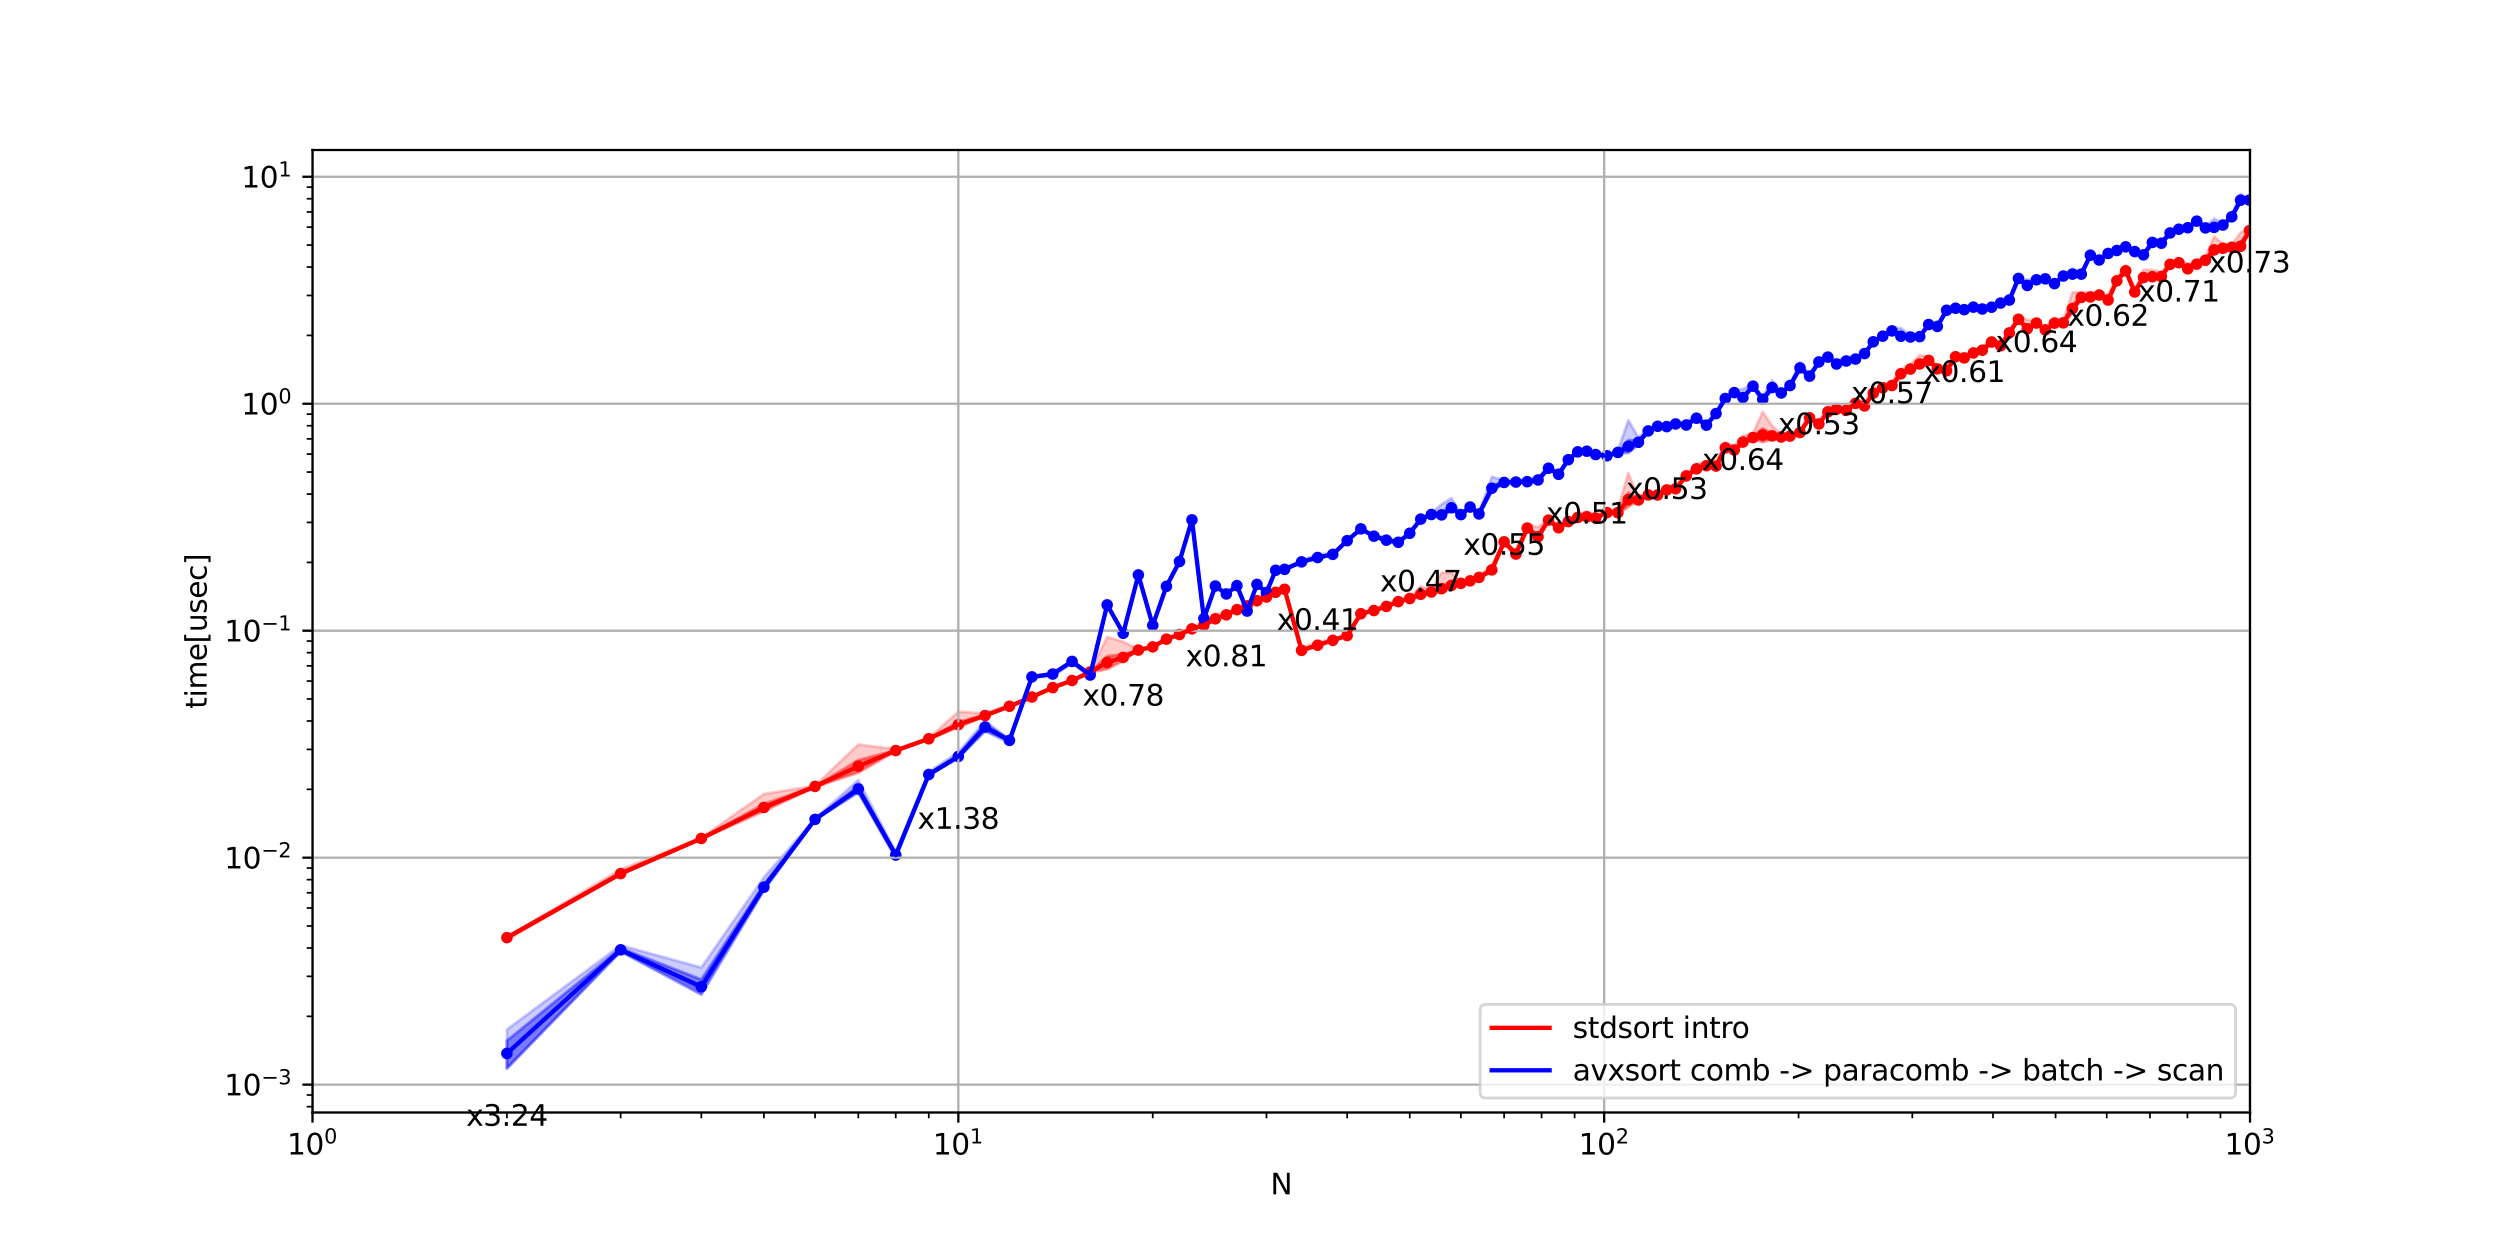<?xml version="1.0" encoding="utf-8" standalone="no"?>
<!DOCTYPE svg PUBLIC "-//W3C//DTD SVG 1.1//EN"
  "http://www.w3.org/Graphics/SVG/1.1/DTD/svg11.dtd">
<svg xmlns:xlink="http://www.w3.org/1999/xlink" width="864pt" height="432pt" viewBox="0 0 864 432" xmlns="http://www.w3.org/2000/svg" version="1.1">
 <defs>
  <style type="text/css">*{stroke-linejoin: round; stroke-linecap: butt}</style>
 </defs>
 <g id="figure_1">
  <g id="patch_1">
   <path d="M 0 432 
L 864 432 
L 864 0 
L 0 0 
z
" style="fill: #ffffff"/>
  </g>
  <g id="axes_1">
   <g id="patch_2">
    <path d="M 108 384.48 
L 777.6 384.48 
L 777.6 51.84 
L 108 51.84 
z
" style="fill: #ffffff"/>
   </g>
   <g id="PathCollection_1">
    <defs>
     <path id="mb18d23a6a1" d="M 0 1.5 
C 0.398 1.5 0.779 1.342 1.061 1.061 
C 1.342 0.779 1.5 0.398 1.5 0 
C 1.5 -0.398 1.342 -0.779 1.061 -1.061 
C 0.779 -1.342 0.398 -1.5 0 -1.5 
C -0.398 -1.5 -0.779 -1.342 -1.061 -1.061 
C -1.342 -0.779 -1.5 -0.398 -1.5 0 
C -1.5 0.398 -1.342 0.779 -1.061 1.061 
C -0.779 1.342 -0.398 1.5 0 1.5 
z
" style="stroke: #ff0000"/>
    </defs>
    <g clip-path="url(#p3b5bb2714c)">
     <use xlink:href="#mb18d23a6a1" x="175.19" y="324.043" style="fill: #ff0000; stroke: #ff0000"/>
     <use xlink:href="#mb18d23a6a1" x="214.493" y="301.923" style="fill: #ff0000; stroke: #ff0000"/>
     <use xlink:href="#mb18d23a6a1" x="242.38" y="289.772" style="fill: #ff0000; stroke: #ff0000"/>
     <use xlink:href="#mb18d23a6a1" x="264.01" y="279.055" style="fill: #ff0000; stroke: #ff0000"/>
     <use xlink:href="#mb18d23a6a1" x="281.683" y="271.781" style="fill: #ff0000; stroke: #ff0000"/>
     <use xlink:href="#mb18d23a6a1" x="296.626" y="264.789" style="fill: #ff0000; stroke: #ff0000"/>
     <use xlink:href="#mb18d23a6a1" x="309.57" y="259.396" style="fill: #ff0000; stroke: #ff0000"/>
     <use xlink:href="#mb18d23a6a1" x="320.987" y="255.327" style="fill: #ff0000; stroke: #ff0000"/>
     <use xlink:href="#mb18d23a6a1" x="331.2" y="250.435" style="fill: #ff0000; stroke: #ff0000"/>
     <use xlink:href="#mb18d23a6a1" x="340.439" y="247.289" style="fill: #ff0000; stroke: #ff0000"/>
     <use xlink:href="#mb18d23a6a1" x="348.873" y="244.085" style="fill: #ff0000; stroke: #ff0000"/>
     <use xlink:href="#mb18d23a6a1" x="356.632" y="240.893" style="fill: #ff0000; stroke: #ff0000"/>
     <use xlink:href="#mb18d23a6a1" x="363.816" y="237.643" style="fill: #ff0000; stroke: #ff0000"/>
     <use xlink:href="#mb18d23a6a1" x="370.504" y="235.181" style="fill: #ff0000; stroke: #ff0000"/>
     <use xlink:href="#mb18d23a6a1" x="376.76" y="232.249" style="fill: #ff0000; stroke: #ff0000"/>
     <use xlink:href="#mb18d23a6a1" x="382.636" y="228.939" style="fill: #ff0000; stroke: #ff0000"/>
     <use xlink:href="#mb18d23a6a1" x="388.177" y="227.202" style="fill: #ff0000; stroke: #ff0000"/>
     <use xlink:href="#mb18d23a6a1" x="393.418" y="224.663" style="fill: #ff0000; stroke: #ff0000"/>
     <use xlink:href="#mb18d23a6a1" x="398.39" y="223.561" style="fill: #ff0000; stroke: #ff0000"/>
     <use xlink:href="#mb18d23a6a1" x="403.119" y="220.889" style="fill: #ff0000; stroke: #ff0000"/>
     <use xlink:href="#mb18d23a6a1" x="407.629" y="219.292" style="fill: #ff0000; stroke: #ff0000"/>
     <use xlink:href="#mb18d23a6a1" x="411.938" y="217.333" style="fill: #ff0000; stroke: #ff0000"/>
     <use xlink:href="#mb18d23a6a1" x="416.063" y="216.047" style="fill: #ff0000; stroke: #ff0000"/>
     <use xlink:href="#mb18d23a6a1" x="420.02" y="213.872" style="fill: #ff0000; stroke: #ff0000"/>
     <use xlink:href="#mb18d23a6a1" x="423.822" y="212.482" style="fill: #ff0000; stroke: #ff0000"/>
     <use xlink:href="#mb18d23a6a1" x="427.48" y="210.704" style="fill: #ff0000; stroke: #ff0000"/>
     <use xlink:href="#mb18d23a6a1" x="431.006" y="209.383" style="fill: #ff0000; stroke: #ff0000"/>
     <use xlink:href="#mb18d23a6a1" x="434.407" y="207.62" style="fill: #ff0000; stroke: #ff0000"/>
     <use xlink:href="#mb18d23a6a1" x="437.693" y="206.334" style="fill: #ff0000; stroke: #ff0000"/>
     <use xlink:href="#mb18d23a6a1" x="440.872" y="204.705" style="fill: #ff0000; stroke: #ff0000"/>
     <use xlink:href="#mb18d23a6a1" x="443.949" y="203.667" style="fill: #ff0000; stroke: #ff0000"/>
     <use xlink:href="#mb18d23a6a1" x="449.826" y="224.765" style="fill: #ff0000; stroke: #ff0000"/>
     <use xlink:href="#mb18d23a6a1" x="455.367" y="222.994" style="fill: #ff0000; stroke: #ff0000"/>
     <use xlink:href="#mb18d23a6a1" x="460.608" y="221.302" style="fill: #ff0000; stroke: #ff0000"/>
     <use xlink:href="#mb18d23a6a1" x="465.58" y="219.644" style="fill: #ff0000; stroke: #ff0000"/>
     <use xlink:href="#mb18d23a6a1" x="470.309" y="212.106" style="fill: #ff0000; stroke: #ff0000"/>
     <use xlink:href="#mb18d23a6a1" x="474.819" y="211.002" style="fill: #ff0000; stroke: #ff0000"/>
     <use xlink:href="#mb18d23a6a1" x="479.128" y="209.582" style="fill: #ff0000; stroke: #ff0000"/>
     <use xlink:href="#mb18d23a6a1" x="483.253" y="207.918" style="fill: #ff0000; stroke: #ff0000"/>
     <use xlink:href="#mb18d23a6a1" x="487.21" y="206.843" style="fill: #ff0000; stroke: #ff0000"/>
     <use xlink:href="#mb18d23a6a1" x="491.012" y="205.383" style="fill: #ff0000; stroke: #ff0000"/>
     <use xlink:href="#mb18d23a6a1" x="494.67" y="204.603" style="fill: #ff0000; stroke: #ff0000"/>
     <use xlink:href="#mb18d23a6a1" x="498.196" y="203.45" style="fill: #ff0000; stroke: #ff0000"/>
     <use xlink:href="#mb18d23a6a1" x="501.597" y="202.315" style="fill: #ff0000; stroke: #ff0000"/>
     <use xlink:href="#mb18d23a6a1" x="504.883" y="201.601" style="fill: #ff0000; stroke: #ff0000"/>
     <use xlink:href="#mb18d23a6a1" x="508.062" y="200.741" style="fill: #ff0000; stroke: #ff0000"/>
     <use xlink:href="#mb18d23a6a1" x="511.139" y="199.559" style="fill: #ff0000; stroke: #ff0000"/>
     <use xlink:href="#mb18d23a6a1" x="515.58" y="196.949" style="fill: #ff0000; stroke: #ff0000"/>
     <use xlink:href="#mb18d23a6a1" x="519.826" y="187.256" style="fill: #ff0000; stroke: #ff0000"/>
     <use xlink:href="#mb18d23a6a1" x="523.894" y="191.49" style="fill: #ff0000; stroke: #ff0000"/>
     <use xlink:href="#mb18d23a6a1" x="527.798" y="182.502" style="fill: #ff0000; stroke: #ff0000"/>
     <use xlink:href="#mb18d23a6a1" x="531.55" y="185.505" style="fill: #ff0000; stroke: #ff0000"/>
     <use xlink:href="#mb18d23a6a1" x="535.163" y="179.761" style="fill: #ff0000; stroke: #ff0000"/>
     <use xlink:href="#mb18d23a6a1" x="538.646" y="182.405" style="fill: #ff0000; stroke: #ff0000"/>
     <use xlink:href="#mb18d23a6a1" x="542.009" y="180.265" style="fill: #ff0000; stroke: #ff0000"/>
     <use xlink:href="#mb18d23a6a1" x="545.258" y="178.847" style="fill: #ff0000; stroke: #ff0000"/>
     <use xlink:href="#mb18d23a6a1" x="548.402" y="178.615" style="fill: #ff0000; stroke: #ff0000"/>
     <use xlink:href="#mb18d23a6a1" x="551.447" y="179.03" style="fill: #ff0000; stroke: #ff0000"/>
     <use xlink:href="#mb18d23a6a1" x="555.365" y="177.159" style="fill: #ff0000; stroke: #ff0000"/>
     <use xlink:href="#mb18d23a6a1" x="559.129" y="177.188" style="fill: #ff0000; stroke: #ff0000"/>
     <use xlink:href="#mb18d23a6a1" x="562.754" y="172.62" style="fill: #ff0000; stroke: #ff0000"/>
     <use xlink:href="#mb18d23a6a1" x="566.247" y="172.785" style="fill: #ff0000; stroke: #ff0000"/>
     <use xlink:href="#mb18d23a6a1" x="569.619" y="171.048" style="fill: #ff0000; stroke: #ff0000"/>
     <use xlink:href="#mb18d23a6a1" x="572.878" y="171.069" style="fill: #ff0000; stroke: #ff0000"/>
     <use xlink:href="#mb18d23a6a1" x="576.03" y="169.316" style="fill: #ff0000; stroke: #ff0000"/>
     <use xlink:href="#mb18d23a6a1" x="579.084" y="168.916" style="fill: #ff0000; stroke: #ff0000"/>
     <use xlink:href="#mb18d23a6a1" x="582.77" y="164.475" style="fill: #ff0000; stroke: #ff0000"/>
     <use xlink:href="#mb18d23a6a1" x="586.321" y="162.034" style="fill: #ff0000; stroke: #ff0000"/>
     <use xlink:href="#mb18d23a6a1" x="589.747" y="160.954" style="fill: #ff0000; stroke: #ff0000"/>
     <use xlink:href="#mb18d23a6a1" x="593.055" y="161.081" style="fill: #ff0000; stroke: #ff0000"/>
     <use xlink:href="#mb18d23a6a1" x="596.255" y="154.772" style="fill: #ff0000; stroke: #ff0000"/>
     <use xlink:href="#mb18d23a6a1" x="599.352" y="155.524" style="fill: #ff0000; stroke: #ff0000"/>
     <use xlink:href="#mb18d23a6a1" x="602.353" y="152.782" style="fill: #ff0000; stroke: #ff0000"/>
     <use xlink:href="#mb18d23a6a1" x="605.836" y="151.232" style="fill: #ff0000; stroke: #ff0000"/>
     <use xlink:href="#mb18d23a6a1" x="609.198" y="150.364" style="fill: #ff0000; stroke: #ff0000"/>
     <use xlink:href="#mb18d23a6a1" x="612.448" y="150.643" style="fill: #ff0000; stroke: #ff0000"/>
     <use xlink:href="#mb18d23a6a1" x="615.592" y="151.029" style="fill: #ff0000; stroke: #ff0000"/>
     <use xlink:href="#mb18d23a6a1" x="618.637" y="150.701" style="fill: #ff0000; stroke: #ff0000"/>
     <use xlink:href="#mb18d23a6a1" x="622.073" y="149.475" style="fill: #ff0000; stroke: #ff0000"/>
     <use xlink:href="#mb18d23a6a1" x="625.392" y="144.39" style="fill: #ff0000; stroke: #ff0000"/>
     <use xlink:href="#mb18d23a6a1" x="628.6" y="146.517" style="fill: #ff0000; stroke: #ff0000"/>
     <use xlink:href="#mb18d23a6a1" x="631.706" y="142.349" style="fill: #ff0000; stroke: #ff0000"/>
     <use xlink:href="#mb18d23a6a1" x="634.715" y="141.396" style="fill: #ff0000; stroke: #ff0000"/>
     <use xlink:href="#mb18d23a6a1" x="638.044" y="141.831" style="fill: #ff0000; stroke: #ff0000"/>
     <use xlink:href="#mb18d23a6a1" x="641.262" y="139.409" style="fill: #ff0000; stroke: #ff0000"/>
     <use xlink:href="#mb18d23a6a1" x="644.376" y="140.295" style="fill: #ff0000; stroke: #ff0000"/>
     <use xlink:href="#mb18d23a6a1" x="647.394" y="135.888" style="fill: #ff0000; stroke: #ff0000"/>
     <use xlink:href="#mb18d23a6a1" x="650.68" y="134.009" style="fill: #ff0000; stroke: #ff0000"/>
     <use xlink:href="#mb18d23a6a1" x="653.859" y="133.23" style="fill: #ff0000; stroke: #ff0000"/>
     <use xlink:href="#mb18d23a6a1" x="656.936" y="129.167" style="fill: #ff0000; stroke: #ff0000"/>
     <use xlink:href="#mb18d23a6a1" x="660.245" y="127.562" style="fill: #ff0000; stroke: #ff0000"/>
     <use xlink:href="#mb18d23a6a1" x="663.445" y="125.794" style="fill: #ff0000; stroke: #ff0000"/>
     <use xlink:href="#mb18d23a6a1" x="666.542" y="124.556" style="fill: #ff0000; stroke: #ff0000"/>
     <use xlink:href="#mb18d23a6a1" x="669.543" y="127.481" style="fill: #ff0000; stroke: #ff0000"/>
     <use xlink:href="#mb18d23a6a1" x="672.741" y="128.138" style="fill: #ff0000; stroke: #ff0000"/>
     <use xlink:href="#mb18d23a6a1" x="675.836" y="123.297" style="fill: #ff0000; stroke: #ff0000"/>
     <use xlink:href="#mb18d23a6a1" x="678.836" y="123.698" style="fill: #ff0000; stroke: #ff0000"/>
     <use xlink:href="#mb18d23a6a1" x="682.005" y="121.977" style="fill: #ff0000; stroke: #ff0000"/>
     <use xlink:href="#mb18d23a6a1" x="685.075" y="121.044" style="fill: #ff0000; stroke: #ff0000"/>
     <use xlink:href="#mb18d23a6a1" x="688.294" y="118.19" style="fill: #ff0000; stroke: #ff0000"/>
     <use xlink:href="#mb18d23a6a1" x="691.409" y="119.488" style="fill: #ff0000; stroke: #ff0000"/>
     <use xlink:href="#mb18d23a6a1" x="694.428" y="115.046" style="fill: #ff0000; stroke: #ff0000"/>
     <use xlink:href="#mb18d23a6a1" x="697.577" y="110.337" style="fill: #ff0000; stroke: #ff0000"/>
     <use xlink:href="#mb18d23a6a1" x="700.627" y="113.614" style="fill: #ff0000; stroke: #ff0000"/>
     <use xlink:href="#mb18d23a6a1" x="703.792" y="111.649" style="fill: #ff0000; stroke: #ff0000"/>
     <use xlink:href="#mb18d23a6a1" x="706.856" y="113.999" style="fill: #ff0000; stroke: #ff0000"/>
     <use xlink:href="#mb18d23a6a1" x="710.022" y="111.685" style="fill: #ff0000; stroke: #ff0000"/>
     <use xlink:href="#mb18d23a6a1" x="713.087" y="111.584" style="fill: #ff0000; stroke: #ff0000"/>
     <use xlink:href="#mb18d23a6a1" x="716.241" y="106.654" style="fill: #ff0000; stroke: #ff0000"/>
     <use xlink:href="#mb18d23a6a1" x="719.296" y="102.791" style="fill: #ff0000; stroke: #ff0000"/>
     <use xlink:href="#mb18d23a6a1" x="722.429" y="102.632" style="fill: #ff0000; stroke: #ff0000"/>
     <use xlink:href="#mb18d23a6a1" x="725.463" y="101.958" style="fill: #ff0000; stroke: #ff0000"/>
     <use xlink:href="#mb18d23a6a1" x="728.567" y="103.689" style="fill: #ff0000; stroke: #ff0000"/>
     <use xlink:href="#mb18d23a6a1" x="731.574" y="97.051" style="fill: #ff0000; stroke: #ff0000"/>
     <use xlink:href="#mb18d23a6a1" x="734.642" y="93.594" style="fill: #ff0000; stroke: #ff0000"/>
     <use xlink:href="#mb18d23a6a1" x="737.762" y="100.908" style="fill: #ff0000; stroke: #ff0000"/>
     <use xlink:href="#mb18d23a6a1" x="740.785" y="95.909" style="fill: #ff0000; stroke: #ff0000"/>
     <use xlink:href="#mb18d23a6a1" x="743.853" y="95.643" style="fill: #ff0000; stroke: #ff0000"/>
     <use xlink:href="#mb18d23a6a1" x="746.961" y="95.585" style="fill: #ff0000; stroke: #ff0000"/>
     <use xlink:href="#mb18d23a6a1" x="749.972" y="91.354" style="fill: #ff0000; stroke: #ff0000"/>
     <use xlink:href="#mb18d23a6a1" x="753.017" y="90.787" style="fill: #ff0000; stroke: #ff0000"/>
     <use xlink:href="#mb18d23a6a1" x="756.091" y="92.903" style="fill: #ff0000; stroke: #ff0000"/>
     <use xlink:href="#mb18d23a6a1" x="759.187" y="91.294" style="fill: #ff0000; stroke: #ff0000"/>
     <use xlink:href="#mb18d23a6a1" x="762.188" y="89.95" style="fill: #ff0000; stroke: #ff0000"/>
     <use xlink:href="#mb18d23a6a1" x="765.209" y="86.345" style="fill: #ff0000; stroke: #ff0000"/>
     <use xlink:href="#mb18d23a6a1" x="768.245" y="85.797" style="fill: #ff0000; stroke: #ff0000"/>
     <use xlink:href="#mb18d23a6a1" x="771.292" y="85.448" style="fill: #ff0000; stroke: #ff0000"/>
     <use xlink:href="#mb18d23a6a1" x="774.347" y="85.098" style="fill: #ff0000; stroke: #ff0000"/>
     <use xlink:href="#mb18d23a6a1" x="777.406" y="79.704" style="fill: #ff0000; stroke: #ff0000"/>
    </g>
   </g>
   <g id="PolyCollection_1">
    <defs>
     <path id="m5a735c061d" d="M 175.19 -108.201 
L 175.19 -107.71 
L 214.493 -129.733 
L 242.38 -142.143 
L 264.01 -151.673 
L 281.683 -160.115 
L 296.626 -164.99 
L 309.57 -172.461 
L 320.987 -176.619 
L 331.2 -180.62 
L 340.439 -184.527 
L 348.873 -187.796 
L 356.632 -191.062 
L 363.816 -194.271 
L 370.504 -196.785 
L 376.76 -199.655 
L 382.636 -200.74 
L 388.177 -203.634 
L 393.418 -207.205 
L 398.39 -208.339 
L 403.119 -210.968 
L 407.629 -212.465 
L 411.938 -214.476 
L 416.063 -215.786 
L 420.02 -217.662 
L 423.822 -219.389 
L 427.48 -221.154 
L 431.006 -222.447 
L 434.407 -224.106 
L 437.693 -225.443 
L 440.872 -227.055 
L 443.949 -228.178 
L 449.826 -207.007 
L 455.367 -208.688 
L 460.608 -210.621 
L 465.58 -212.162 
L 470.309 -219.769 
L 474.819 -220.896 
L 479.128 -222.09 
L 483.253 -223.93 
L 487.21 -225.026 
L 491.012 -225.805 
L 494.67 -227.204 
L 498.196 -227.238 
L 501.597 -228.759 
L 504.883 -230.321 
L 508.062 -231.114 
L 511.139 -232.198 
L 515.58 -234.499 
L 519.826 -244.53 
L 523.894 -240.002 
L 527.798 -249.072 
L 531.55 -245.536 
L 535.163 -251.957 
L 538.646 -249.205 
L 542.009 -251.39 
L 545.258 -252.588 
L 548.402 -252.831 
L 551.447 -252.502 
L 555.365 -254.621 
L 559.129 -254.318 
L 562.754 -256.876 
L 566.247 -258.923 
L 569.619 -260.663 
L 572.878 -260.496 
L 576.03 -262.328 
L 579.084 -262.625 
L 582.77 -267.254 
L 586.321 -269.464 
L 589.747 -270.787 
L 593.055 -270.435 
L 596.255 -276.616 
L 599.352 -276.031 
L 602.353 -278.6 
L 605.836 -280.256 
L 609.198 -279.205 
L 612.448 -280.328 
L 615.592 -280.45 
L 618.637 -281.114 
L 622.073 -282.16 
L 625.392 -287.323 
L 628.6 -285.243 
L 631.706 -289.016 
L 634.715 -290.318 
L 638.044 -289.617 
L 641.262 -292.195 
L 644.376 -291.352 
L 647.394 -295.781 
L 650.68 -297.695 
L 653.859 -298.219 
L 656.936 -302.153 
L 660.245 -303.866 
L 663.445 -305.454 
L 666.542 -306.983 
L 669.543 -304.152 
L 672.741 -303.245 
L 675.836 -308.361 
L 678.836 -307.932 
L 682.005 -309.656 
L 685.075 -310.495 
L 688.294 -313.248 
L 691.409 -312.077 
L 694.428 -316.57 
L 697.577 -321.329 
L 700.627 -317.478 
L 703.792 -319.971 
L 706.856 -317.735 
L 710.022 -319.86 
L 713.087 -319.998 
L 716.241 -323.888 
L 719.296 -328.719 
L 722.429 -328.947 
L 725.463 -329.683 
L 728.567 -327.769 
L 731.574 -334.511 
L 734.642 -337.958 
L 737.762 -330.828 
L 740.785 -335.356 
L 743.853 -335.451 
L 746.961 -335.967 
L 749.972 -340.412 
L 753.017 -340.87 
L 756.091 -338.499 
L 759.187 -340.368 
L 762.188 -341.622 
L 765.209 -344.374 
L 768.245 -345.709 
L 771.292 -346.329 
L 774.347 -345.485 
L 777.406 -352.036 
L 777.406 -352.554 
L 777.406 -352.554 
L 774.347 -348.263 
L 771.292 -346.773 
L 768.245 -346.689 
L 765.209 -346.89 
L 762.188 -342.473 
L 759.187 -341.041 
L 756.091 -339.685 
L 753.017 -341.552 
L 749.972 -340.879 
L 746.961 -336.856 
L 743.853 -337.24 
L 740.785 -336.811 
L 737.762 -331.355 
L 734.642 -338.848 
L 731.574 -335.381 
L 728.567 -328.845 
L 725.463 -330.398 
L 722.429 -329.784 
L 719.296 -329.691 
L 716.241 -326.743 
L 713.087 -320.829 
L 710.022 -320.763 
L 706.856 -318.264 
L 703.792 -320.727 
L 700.627 -319.271 
L 697.577 -321.993 
L 694.428 -317.333 
L 691.409 -312.941 
L 688.294 -314.363 
L 685.075 -311.411 
L 682.005 -310.386 
L 678.836 -308.669 
L 675.836 -309.041 
L 672.741 -304.469 
L 669.543 -304.882 
L 666.542 -307.898 
L 663.445 -306.942 
L 660.245 -305.001 
L 656.936 -303.499 
L 653.859 -299.313 
L 650.68 -298.285 
L 647.394 -296.439 
L 644.376 -292.056 
L 641.262 -292.983 
L 638.044 -290.712 
L 634.715 -290.888 
L 631.706 -290.273 
L 628.6 -285.721 
L 625.392 -287.894 
L 622.073 -282.885 
L 618.637 -281.484 
L 615.592 -281.484 
L 612.448 -282.357 
L 609.198 -283.906 
L 605.836 -281.273 
L 602.353 -279.825 
L 599.352 -276.915 
L 596.255 -277.829 
L 593.055 -271.397 
L 589.747 -271.303 
L 586.321 -270.462 
L 582.77 -267.795 
L 579.084 -263.538 
L 576.03 -263.037 
L 572.878 -261.36 
L 569.619 -261.238 
L 566.247 -259.505 
L 562.754 -261.712 
L 559.129 -255.299 
L 555.365 -255.059 
L 551.447 -253.431 
L 548.402 -253.929 
L 545.258 -253.709 
L 542.009 -252.076 
L 538.646 -249.981 
L 535.163 -252.518 
L 531.55 -247.428 
L 527.798 -249.919 
L 523.894 -241.01 
L 519.826 -244.957 
L 515.58 -235.595 
L 511.139 -232.683 
L 508.062 -231.403 
L 504.883 -230.476 
L 501.597 -230.587 
L 498.196 -229.813 
L 494.67 -227.588 
L 491.012 -227.41 
L 487.21 -225.287 
L 483.253 -224.234 
L 479.128 -222.742 
L 474.819 -221.099 
L 470.309 -220.018 
L 465.58 -212.549 
L 460.608 -210.775 
L 455.367 -209.321 
L 449.826 -207.461 
L 443.949 -228.487 
L 440.872 -227.532 
L 437.693 -225.887 
L 434.407 -224.652 
L 431.006 -222.787 
L 427.48 -221.437 
L 423.822 -219.647 
L 420.02 -218.589 
L 416.063 -216.118 
L 411.938 -214.857 
L 407.629 -212.95 
L 403.119 -211.253 
L 398.39 -208.538 
L 393.418 -207.469 
L 388.177 -205.923 
L 382.636 -205.233 
L 376.76 -199.847 
L 370.504 -196.854 
L 363.816 -194.443 
L 356.632 -191.152 
L 348.873 -188.034 
L 340.439 -184.894 
L 331.2 -182.485 
L 320.987 -176.727 
L 309.57 -172.746 
L 296.626 -169.296 
L 281.683 -160.323 
L 264.01 -154.171 
L 242.38 -142.313 
L 214.493 -130.417 
L 175.19 -108.201 
z
" style="stroke: #ff0000; stroke-opacity: 0.4"/>
    </defs>
    <g clip-path="url(#p3b5bb2714c)">
     <use xlink:href="#m5a735c061d" x="0" y="432" style="fill: #ff0000; fill-opacity: 0.4; stroke: #ff0000; stroke-opacity: 0.4"/>
    </g>
   </g>
   <g id="PolyCollection_2">
    <defs>
     <path id="mdd20da6529" d="M 175.19 -108.271 
L 175.19 -107.152 
L 214.493 -129.921 
L 242.38 -142.166 
L 264.01 -152.518 
L 281.683 -159.751 
L 296.626 -165.896 
L 309.57 -172.534 
L 320.987 -176.639 
L 331.2 -181.268 
L 340.439 -184.538 
L 348.873 -187.834 
L 356.632 -191.086 
L 363.816 -194.299 
L 370.504 -196.777 
L 376.76 -199.605 
L 382.636 -202.391 
L 388.177 -204.399 
L 393.418 -207.224 
L 398.39 -208.252 
L 403.119 -210.988 
L 407.629 -212.416 
L 411.938 -214.475 
L 416.063 -215.693 
L 420.02 -217.89 
L 423.822 -219.304 
L 427.48 -221.136 
L 431.006 -222.356 
L 434.407 -224.142 
L 437.693 -225.279 
L 440.872 -226.997 
L 443.949 -227.969 
L 449.826 -207.14 
L 455.367 -208.836 
L 460.608 -210.643 
L 465.58 -212.282 
L 470.309 -219.798 
L 474.819 -220.896 
L 479.128 -222.164 
L 483.253 -223.981 
L 487.21 -225.033 
L 491.012 -226.278 
L 494.67 -227.284 
L 498.196 -227.61 
L 501.597 -229.312 
L 504.883 -230.31 
L 508.062 -231.076 
L 511.139 -232.186 
L 515.58 -234.287 
L 519.826 -244.019 
L 523.894 -239.758 
L 527.798 -248.951 
L 531.55 -245.519 
L 535.163 -251.886 
L 538.646 -249.069 
L 542.009 -251.318 
L 545.258 -252.134 
L 548.402 -252.931 
L 551.447 -252.355 
L 555.365 -254.656 
L 559.129 -254.102 
L 562.754 -258.259 
L 566.247 -258.9 
L 569.619 -260.622 
L 572.878 -260.342 
L 576.03 -262.33 
L 579.084 -262.55 
L 582.77 -267.281 
L 586.321 -269.503 
L 589.747 -270.847 
L 593.055 -270.566 
L 596.255 -276.75 
L 599.352 -276.158 
L 602.353 -278.7 
L 605.836 -280.25 
L 609.198 -280.312 
L 612.448 -280.145 
L 615.592 -280.139 
L 618.637 -281.144 
L 622.073 -282.177 
L 625.392 -287.297 
L 628.6 -285.211 
L 631.706 -289.031 
L 634.715 -290.213 
L 638.044 -289.343 
L 641.262 -292.136 
L 644.376 -291.31 
L 647.394 -295.835 
L 650.68 -297.687 
L 653.859 -298.212 
L 656.936 -301.908 
L 660.245 -303.974 
L 663.445 -305.648 
L 666.542 -306.937 
L 669.543 -304.141 
L 672.741 -303.212 
L 675.836 -308.33 
L 678.836 -307.886 
L 682.005 -309.67 
L 685.075 -310.382 
L 688.294 -313.296 
L 691.409 -312.057 
L 694.428 -316.569 
L 697.577 -321.41 
L 700.627 -317.794 
L 703.792 -319.848 
L 706.856 -317.749 
L 710.022 -319.875 
L 713.087 -320.009 
L 716.241 -324.5 
L 719.296 -328.757 
L 722.429 -329.084 
L 725.463 -329.547 
L 728.567 -327.959 
L 731.574 -334.638 
L 734.642 -338.074 
L 737.762 -330.845 
L 740.785 -335.514 
L 743.853 -335.389 
L 746.961 -336.06 
L 749.972 -340.396 
L 753.017 -340.916 
L 756.091 -338.676 
L 759.187 -340.292 
L 762.188 -341.643 
L 765.209 -344.273 
L 768.245 -345.828 
L 771.292 -346.359 
L 774.347 -346.125 
L 777.406 -352.046 
L 777.406 -353.183 
L 777.406 -353.183 
L 774.347 -351.646 
L 771.292 -347.427 
L 768.245 -347.608 
L 765.209 -350.328 
L 762.188 -343.304 
L 759.187 -341.668 
L 756.091 -340.954 
L 753.017 -342.277 
L 749.972 -341.433 
L 746.961 -338.058 
L 743.853 -338.752 
L 740.785 -338.796 
L 737.762 -331.962 
L 734.642 -340.281 
L 731.574 -336.448 
L 728.567 -330.085 
L 725.463 -330.799 
L 722.429 -330.818 
L 719.296 -331.061 
L 716.241 -330.966 
L 713.087 -321.498 
L 710.022 -322.15 
L 706.856 -318.789 
L 703.792 -321.228 
L 700.627 -321.473 
L 697.577 -322.833 
L 694.428 -317.896 
L 691.409 -313.692 
L 688.294 -315.261 
L 685.075 -312.121 
L 682.005 -310.912 
L 678.836 -309.171 
L 675.836 -309.562 
L 672.741 -305.809 
L 669.543 -305.768 
L 666.542 -308.631 
L 663.445 -309.216 
L 660.245 -306.131 
L 656.936 -304.383 
L 653.859 -300.163 
L 650.68 -298.889 
L 647.394 -297.314 
L 644.376 -292.665 
L 641.262 -294.141 
L 638.044 -291.86 
L 634.715 -291.421 
L 631.706 -291.629 
L 628.6 -286.018 
L 625.392 -288.372 
L 622.073 -283.672 
L 618.637 -281.919 
L 615.592 -282.04 
L 612.448 -284.8 
L 609.198 -289.659 
L 605.836 -282.302 
L 602.353 -281.395 
L 599.352 -277.926 
L 596.255 -279.043 
L 593.055 -272.353 
L 589.747 -272.164 
L 586.321 -271.729 
L 582.77 -268.41 
L 579.084 -264.177 
L 576.03 -263.917 
L 572.878 -261.894 
L 569.619 -261.598 
L 566.247 -259.966 
L 562.754 -268.513 
L 559.129 -256.188 
L 555.365 -255.532 
L 551.447 -253.8 
L 548.402 -255.276 
L 545.258 -254.647 
L 542.009 -252.331 
L 538.646 -250.389 
L 535.163 -252.793 
L 531.55 -249.804 
L 527.798 -250.98 
L 523.894 -241.662 
L 519.826 -245.28 
L 515.58 -236.57 
L 511.139 -233.008 
L 508.062 -231.648 
L 504.883 -230.594 
L 501.597 -234.046 
L 498.196 -234.092 
L 494.67 -228.055 
L 491.012 -229.378 
L 487.21 -225.462 
L 483.253 -224.706 
L 479.128 -223.347 
L 474.819 -221.292 
L 470.309 -220.307 
L 465.58 -213.167 
L 460.608 -210.999 
L 455.367 -210.201 
L 449.826 -208.153 
L 443.949 -228.544 
L 440.872 -228.237 
L 437.693 -226.382 
L 434.407 -225.492 
L 431.006 -222.911 
L 427.48 -221.838 
L 423.822 -219.831 
L 420.02 -219.92 
L 416.063 -216.234 
L 411.938 -215.372 
L 407.629 -213.365 
L 403.119 -211.473 
L 398.39 -208.713 
L 393.418 -207.676 
L 388.177 -210.236 
L 382.636 -211.833 
L 376.76 -200.018 
L 370.504 -196.925 
L 363.816 -194.764 
L 356.632 -191.281 
L 348.873 -188.468 
L 340.439 -185.461 
L 331.2 -186.042 
L 320.987 -176.913 
L 309.57 -173.059 
L 296.626 -174.715 
L 281.683 -160.472 
L 264.01 -157.588 
L 242.38 -142.474 
L 214.493 -131.541 
L 175.19 -108.271 
z
" style="stroke: #ff0000; stroke-opacity: 0.2"/>
    </defs>
    <g clip-path="url(#p3b5bb2714c)">
     <use xlink:href="#mdd20da6529" x="0" y="432" style="fill: #ff0000; fill-opacity: 0.2; stroke: #ff0000; stroke-opacity: 0.2"/>
    </g>
   </g>
   <g id="PathCollection_2">
    <defs>
     <path id="mfae242fcf1" d="M 0 1.5 
C 0.398 1.5 0.779 1.342 1.061 1.061 
C 1.342 0.779 1.5 0.398 1.5 0 
C 1.5 -0.398 1.342 -0.779 1.061 -1.061 
C 0.779 -1.342 0.398 -1.5 0 -1.5 
C -0.398 -1.5 -0.779 -1.342 -1.061 -1.061 
C -1.342 -0.779 -1.5 -0.398 -1.5 0 
C -1.5 0.398 -1.342 0.779 -1.061 1.061 
C -0.779 1.342 -0.398 1.5 0 1.5 
z
" style="stroke: #0000ff"/>
    </defs>
    <g clip-path="url(#p3b5bb2714c)">
     <use xlink:href="#mfae242fcf1" x="175.19" y="364.076" style="fill: #0000ff; stroke: #0000ff"/>
     <use xlink:href="#mfae242fcf1" x="214.493" y="328.268" style="fill: #0000ff; stroke: #0000ff"/>
     <use xlink:href="#mfae242fcf1" x="242.38" y="341.021" style="fill: #0000ff; stroke: #0000ff"/>
     <use xlink:href="#mfae242fcf1" x="264.01" y="306.606" style="fill: #0000ff; stroke: #0000ff"/>
     <use xlink:href="#mfae242fcf1" x="281.683" y="283.177" style="fill: #0000ff; stroke: #0000ff"/>
     <use xlink:href="#mfae242fcf1" x="296.626" y="272.652" style="fill: #0000ff; stroke: #0000ff"/>
     <use xlink:href="#mfae242fcf1" x="309.57" y="295.497" style="fill: #0000ff; stroke: #0000ff"/>
     <use xlink:href="#mfae242fcf1" x="320.987" y="267.667" style="fill: #0000ff; stroke: #0000ff"/>
     <use xlink:href="#mfae242fcf1" x="331.2" y="261.436" style="fill: #0000ff; stroke: #0000ff"/>
     <use xlink:href="#mfae242fcf1" x="340.439" y="251.272" style="fill: #0000ff; stroke: #0000ff"/>
     <use xlink:href="#mfae242fcf1" x="348.873" y="255.885" style="fill: #0000ff; stroke: #0000ff"/>
     <use xlink:href="#mfae242fcf1" x="356.632" y="233.932" style="fill: #0000ff; stroke: #0000ff"/>
     <use xlink:href="#mfae242fcf1" x="363.816" y="232.957" style="fill: #0000ff; stroke: #0000ff"/>
     <use xlink:href="#mfae242fcf1" x="370.504" y="228.583" style="fill: #0000ff; stroke: #0000ff"/>
     <use xlink:href="#mfae242fcf1" x="376.76" y="233.297" style="fill: #0000ff; stroke: #0000ff"/>
     <use xlink:href="#mfae242fcf1" x="382.636" y="209.045" style="fill: #0000ff; stroke: #0000ff"/>
     <use xlink:href="#mfae242fcf1" x="388.177" y="218.861" style="fill: #0000ff; stroke: #0000ff"/>
     <use xlink:href="#mfae242fcf1" x="393.418" y="198.697" style="fill: #0000ff; stroke: #0000ff"/>
     <use xlink:href="#mfae242fcf1" x="398.39" y="216.12" style="fill: #0000ff; stroke: #0000ff"/>
     <use xlink:href="#mfae242fcf1" x="403.119" y="202.641" style="fill: #0000ff; stroke: #0000ff"/>
     <use xlink:href="#mfae242fcf1" x="407.629" y="194.067" style="fill: #0000ff; stroke: #0000ff"/>
     <use xlink:href="#mfae242fcf1" x="411.938" y="179.659" style="fill: #0000ff; stroke: #0000ff"/>
     <use xlink:href="#mfae242fcf1" x="416.063" y="213.777" style="fill: #0000ff; stroke: #0000ff"/>
     <use xlink:href="#mfae242fcf1" x="420.02" y="202.528" style="fill: #0000ff; stroke: #0000ff"/>
     <use xlink:href="#mfae242fcf1" x="423.822" y="205.275" style="fill: #0000ff; stroke: #0000ff"/>
     <use xlink:href="#mfae242fcf1" x="427.48" y="202.392" style="fill: #0000ff; stroke: #0000ff"/>
     <use xlink:href="#mfae242fcf1" x="431.006" y="211.179" style="fill: #0000ff; stroke: #0000ff"/>
     <use xlink:href="#mfae242fcf1" x="434.407" y="201.968" style="fill: #0000ff; stroke: #0000ff"/>
     <use xlink:href="#mfae242fcf1" x="437.693" y="204.753" style="fill: #0000ff; stroke: #0000ff"/>
     <use xlink:href="#mfae242fcf1" x="440.872" y="197.087" style="fill: #0000ff; stroke: #0000ff"/>
     <use xlink:href="#mfae242fcf1" x="443.949" y="196.772" style="fill: #0000ff; stroke: #0000ff"/>
     <use xlink:href="#mfae242fcf1" x="449.826" y="194.179" style="fill: #0000ff; stroke: #0000ff"/>
     <use xlink:href="#mfae242fcf1" x="455.367" y="192.682" style="fill: #0000ff; stroke: #0000ff"/>
     <use xlink:href="#mfae242fcf1" x="460.608" y="191.586" style="fill: #0000ff; stroke: #0000ff"/>
     <use xlink:href="#mfae242fcf1" x="465.58" y="186.852" style="fill: #0000ff; stroke: #0000ff"/>
     <use xlink:href="#mfae242fcf1" x="470.309" y="182.772" style="fill: #0000ff; stroke: #0000ff"/>
     <use xlink:href="#mfae242fcf1" x="474.819" y="185.304" style="fill: #0000ff; stroke: #0000ff"/>
     <use xlink:href="#mfae242fcf1" x="479.128" y="186.684" style="fill: #0000ff; stroke: #0000ff"/>
     <use xlink:href="#mfae242fcf1" x="483.253" y="187.419" style="fill: #0000ff; stroke: #0000ff"/>
     <use xlink:href="#mfae242fcf1" x="487.21" y="184.298" style="fill: #0000ff; stroke: #0000ff"/>
     <use xlink:href="#mfae242fcf1" x="491.012" y="179.401" style="fill: #0000ff; stroke: #0000ff"/>
     <use xlink:href="#mfae242fcf1" x="494.67" y="177.817" style="fill: #0000ff; stroke: #0000ff"/>
     <use xlink:href="#mfae242fcf1" x="498.196" y="177.948" style="fill: #0000ff; stroke: #0000ff"/>
     <use xlink:href="#mfae242fcf1" x="501.597" y="175.487" style="fill: #0000ff; stroke: #0000ff"/>
     <use xlink:href="#mfae242fcf1" x="504.883" y="177.858" style="fill: #0000ff; stroke: #0000ff"/>
     <use xlink:href="#mfae242fcf1" x="508.062" y="175.244" style="fill: #0000ff; stroke: #0000ff"/>
     <use xlink:href="#mfae242fcf1" x="511.139" y="177.62" style="fill: #0000ff; stroke: #0000ff"/>
     <use xlink:href="#mfae242fcf1" x="515.58" y="168.728" style="fill: #0000ff; stroke: #0000ff"/>
     <use xlink:href="#mfae242fcf1" x="519.826" y="166.737" style="fill: #0000ff; stroke: #0000ff"/>
     <use xlink:href="#mfae242fcf1" x="523.894" y="166.603" style="fill: #0000ff; stroke: #0000ff"/>
     <use xlink:href="#mfae242fcf1" x="527.798" y="166.47" style="fill: #0000ff; stroke: #0000ff"/>
     <use xlink:href="#mfae242fcf1" x="531.55" y="165.875" style="fill: #0000ff; stroke: #0000ff"/>
     <use xlink:href="#mfae242fcf1" x="535.163" y="161.813" style="fill: #0000ff; stroke: #0000ff"/>
     <use xlink:href="#mfae242fcf1" x="538.646" y="163.921" style="fill: #0000ff; stroke: #0000ff"/>
     <use xlink:href="#mfae242fcf1" x="542.009" y="158.881" style="fill: #0000ff; stroke: #0000ff"/>
     <use xlink:href="#mfae242fcf1" x="545.258" y="156.159" style="fill: #0000ff; stroke: #0000ff"/>
     <use xlink:href="#mfae242fcf1" x="548.402" y="155.941" style="fill: #0000ff; stroke: #0000ff"/>
     <use xlink:href="#mfae242fcf1" x="551.447" y="157.086" style="fill: #0000ff; stroke: #0000ff"/>
     <use xlink:href="#mfae242fcf1" x="555.365" y="157.516" style="fill: #0000ff; stroke: #0000ff"/>
     <use xlink:href="#mfae242fcf1" x="559.129" y="156.362" style="fill: #0000ff; stroke: #0000ff"/>
     <use xlink:href="#mfae242fcf1" x="562.754" y="154.269" style="fill: #0000ff; stroke: #0000ff"/>
     <use xlink:href="#mfae242fcf1" x="566.247" y="152.855" style="fill: #0000ff; stroke: #0000ff"/>
     <use xlink:href="#mfae242fcf1" x="569.619" y="148.934" style="fill: #0000ff; stroke: #0000ff"/>
     <use xlink:href="#mfae242fcf1" x="572.878" y="147.329" style="fill: #0000ff; stroke: #0000ff"/>
     <use xlink:href="#mfae242fcf1" x="576.03" y="147.442" style="fill: #0000ff; stroke: #0000ff"/>
     <use xlink:href="#mfae242fcf1" x="579.084" y="146.518" style="fill: #0000ff; stroke: #0000ff"/>
     <use xlink:href="#mfae242fcf1" x="582.77" y="146.883" style="fill: #0000ff; stroke: #0000ff"/>
     <use xlink:href="#mfae242fcf1" x="586.321" y="144.536" style="fill: #0000ff; stroke: #0000ff"/>
     <use xlink:href="#mfae242fcf1" x="589.747" y="146.935" style="fill: #0000ff; stroke: #0000ff"/>
     <use xlink:href="#mfae242fcf1" x="593.055" y="142.93" style="fill: #0000ff; stroke: #0000ff"/>
     <use xlink:href="#mfae242fcf1" x="596.255" y="137.737" style="fill: #0000ff; stroke: #0000ff"/>
     <use xlink:href="#mfae242fcf1" x="599.352" y="135.698" style="fill: #0000ff; stroke: #0000ff"/>
     <use xlink:href="#mfae242fcf1" x="602.353" y="137.406" style="fill: #0000ff; stroke: #0000ff"/>
     <use xlink:href="#mfae242fcf1" x="605.836" y="133.456" style="fill: #0000ff; stroke: #0000ff"/>
     <use xlink:href="#mfae242fcf1" x="609.198" y="137.988" style="fill: #0000ff; stroke: #0000ff"/>
     <use xlink:href="#mfae242fcf1" x="612.448" y="133.934" style="fill: #0000ff; stroke: #0000ff"/>
     <use xlink:href="#mfae242fcf1" x="615.592" y="135.814" style="fill: #0000ff; stroke: #0000ff"/>
     <use xlink:href="#mfae242fcf1" x="618.637" y="133.243" style="fill: #0000ff; stroke: #0000ff"/>
     <use xlink:href="#mfae242fcf1" x="622.073" y="127.13" style="fill: #0000ff; stroke: #0000ff"/>
     <use xlink:href="#mfae242fcf1" x="625.392" y="129.999" style="fill: #0000ff; stroke: #0000ff"/>
     <use xlink:href="#mfae242fcf1" x="628.6" y="125.085" style="fill: #0000ff; stroke: #0000ff"/>
     <use xlink:href="#mfae242fcf1" x="631.706" y="123.412" style="fill: #0000ff; stroke: #0000ff"/>
     <use xlink:href="#mfae242fcf1" x="634.715" y="125.807" style="fill: #0000ff; stroke: #0000ff"/>
     <use xlink:href="#mfae242fcf1" x="638.044" y="124.776" style="fill: #0000ff; stroke: #0000ff"/>
     <use xlink:href="#mfae242fcf1" x="641.262" y="124.1" style="fill: #0000ff; stroke: #0000ff"/>
     <use xlink:href="#mfae242fcf1" x="644.376" y="122.205" style="fill: #0000ff; stroke: #0000ff"/>
     <use xlink:href="#mfae242fcf1" x="647.394" y="118.132" style="fill: #0000ff; stroke: #0000ff"/>
     <use xlink:href="#mfae242fcf1" x="650.68" y="116.183" style="fill: #0000ff; stroke: #0000ff"/>
     <use xlink:href="#mfae242fcf1" x="653.859" y="114.357" style="fill: #0000ff; stroke: #0000ff"/>
     <use xlink:href="#mfae242fcf1" x="656.936" y="116.211" style="fill: #0000ff; stroke: #0000ff"/>
     <use xlink:href="#mfae242fcf1" x="660.245" y="116.474" style="fill: #0000ff; stroke: #0000ff"/>
     <use xlink:href="#mfae242fcf1" x="663.445" y="116.336" style="fill: #0000ff; stroke: #0000ff"/>
     <use xlink:href="#mfae242fcf1" x="666.542" y="112.162" style="fill: #0000ff; stroke: #0000ff"/>
     <use xlink:href="#mfae242fcf1" x="669.543" y="112.809" style="fill: #0000ff; stroke: #0000ff"/>
     <use xlink:href="#mfae242fcf1" x="672.741" y="107.232" style="fill: #0000ff; stroke: #0000ff"/>
     <use xlink:href="#mfae242fcf1" x="675.836" y="106.524" style="fill: #0000ff; stroke: #0000ff"/>
     <use xlink:href="#mfae242fcf1" x="678.836" y="107.018" style="fill: #0000ff; stroke: #0000ff"/>
     <use xlink:href="#mfae242fcf1" x="682.005" y="106.146" style="fill: #0000ff; stroke: #0000ff"/>
     <use xlink:href="#mfae242fcf1" x="685.075" y="106.794" style="fill: #0000ff; stroke: #0000ff"/>
     <use xlink:href="#mfae242fcf1" x="688.294" y="106.168" style="fill: #0000ff; stroke: #0000ff"/>
     <use xlink:href="#mfae242fcf1" x="691.409" y="104.748" style="fill: #0000ff; stroke: #0000ff"/>
     <use xlink:href="#mfae242fcf1" x="694.428" y="103.703" style="fill: #0000ff; stroke: #0000ff"/>
     <use xlink:href="#mfae242fcf1" x="697.577" y="96.236" style="fill: #0000ff; stroke: #0000ff"/>
     <use xlink:href="#mfae242fcf1" x="700.627" y="98.648" style="fill: #0000ff; stroke: #0000ff"/>
     <use xlink:href="#mfae242fcf1" x="703.792" y="96.7" style="fill: #0000ff; stroke: #0000ff"/>
     <use xlink:href="#mfae242fcf1" x="706.856" y="96.38" style="fill: #0000ff; stroke: #0000ff"/>
     <use xlink:href="#mfae242fcf1" x="710.022" y="98.021" style="fill: #0000ff; stroke: #0000ff"/>
     <use xlink:href="#mfae242fcf1" x="713.087" y="95.388" style="fill: #0000ff; stroke: #0000ff"/>
     <use xlink:href="#mfae242fcf1" x="716.241" y="94.745" style="fill: #0000ff; stroke: #0000ff"/>
     <use xlink:href="#mfae242fcf1" x="719.296" y="94.745" style="fill: #0000ff; stroke: #0000ff"/>
     <use xlink:href="#mfae242fcf1" x="722.429" y="88.207" style="fill: #0000ff; stroke: #0000ff"/>
     <use xlink:href="#mfae242fcf1" x="725.463" y="89.857" style="fill: #0000ff; stroke: #0000ff"/>
     <use xlink:href="#mfae242fcf1" x="728.567" y="87.601" style="fill: #0000ff; stroke: #0000ff"/>
     <use xlink:href="#mfae242fcf1" x="731.574" y="86.571" style="fill: #0000ff; stroke: #0000ff"/>
     <use xlink:href="#mfae242fcf1" x="734.642" y="85.302" style="fill: #0000ff; stroke: #0000ff"/>
     <use xlink:href="#mfae242fcf1" x="737.762" y="86.945" style="fill: #0000ff; stroke: #0000ff"/>
     <use xlink:href="#mfae242fcf1" x="740.785" y="88.077" style="fill: #0000ff; stroke: #0000ff"/>
     <use xlink:href="#mfae242fcf1" x="743.853" y="83.791" style="fill: #0000ff; stroke: #0000ff"/>
     <use xlink:href="#mfae242fcf1" x="746.961" y="84.06" style="fill: #0000ff; stroke: #0000ff"/>
     <use xlink:href="#mfae242fcf1" x="749.972" y="80.505" style="fill: #0000ff; stroke: #0000ff"/>
     <use xlink:href="#mfae242fcf1" x="753.017" y="79.216" style="fill: #0000ff; stroke: #0000ff"/>
     <use xlink:href="#mfae242fcf1" x="756.091" y="78.711" style="fill: #0000ff; stroke: #0000ff"/>
     <use xlink:href="#mfae242fcf1" x="759.187" y="76.433" style="fill: #0000ff; stroke: #0000ff"/>
     <use xlink:href="#mfae242fcf1" x="762.188" y="78.774" style="fill: #0000ff; stroke: #0000ff"/>
     <use xlink:href="#mfae242fcf1" x="765.209" y="78.587" style="fill: #0000ff; stroke: #0000ff"/>
     <use xlink:href="#mfae242fcf1" x="768.245" y="77.771" style="fill: #0000ff; stroke: #0000ff"/>
     <use xlink:href="#mfae242fcf1" x="771.292" y="74.927" style="fill: #0000ff; stroke: #0000ff"/>
     <use xlink:href="#mfae242fcf1" x="774.347" y="69.181" style="fill: #0000ff; stroke: #0000ff"/>
     <use xlink:href="#mfae242fcf1" x="777.406" y="69.158" style="fill: #0000ff; stroke: #0000ff"/>
    </g>
   </g>
   <g id="PolyCollection_3">
    <defs>
     <path id="m20aaeb4d4c" d="M 175.19 -72.331 
L 175.19 -62.861 
L 214.493 -103.137 
L 242.38 -88.286 
L 264.01 -124.322 
L 281.683 -148.704 
L 296.626 -158.258 
L 309.57 -135.976 
L 320.987 -164.047 
L 331.2 -170.093 
L 340.439 -179.561 
L 348.873 -175.793 
L 356.632 -197.976 
L 363.816 -198.826 
L 370.504 -203.216 
L 376.76 -198.341 
L 382.636 -222.892 
L 388.177 -213.042 
L 393.418 -233.263 
L 398.39 -215.807 
L 403.119 -229.236 
L 407.629 -237.722 
L 411.938 -252.229 
L 416.063 -218.147 
L 420.02 -229.362 
L 423.822 -226.666 
L 427.48 -229.487 
L 431.006 -220.547 
L 434.407 -229.957 
L 437.693 -227.193 
L 440.872 -234.7 
L 443.949 -235.061 
L 449.826 -237.661 
L 455.367 -238.945 
L 460.608 -240.307 
L 465.58 -245.002 
L 470.309 -249.173 
L 474.819 -246.55 
L 479.128 -244.955 
L 483.253 -244.419 
L 487.21 -247.45 
L 491.012 -252.509 
L 494.67 -253.984 
L 498.196 -253.149 
L 501.597 -255.776 
L 504.883 -253.973 
L 508.062 -256.52 
L 511.139 -254.101 
L 515.58 -262.235 
L 519.826 -265.086 
L 523.894 -265.206 
L 527.798 -265.309 
L 531.55 -265.688 
L 535.163 -269.976 
L 538.646 -267.856 
L 542.009 -272.95 
L 545.258 -275.449 
L 548.402 -275.836 
L 551.447 -274.665 
L 555.365 -274.318 
L 559.129 -275.453 
L 562.754 -275.472 
L 566.247 -278.443 
L 569.619 -282.758 
L 572.878 -284.462 
L 576.03 -284.39 
L 579.084 -285.237 
L 582.77 -284.812 
L 586.321 -286.99 
L 589.747 -284.888 
L 593.055 -288.87 
L 596.255 -294.116 
L 599.352 -296.053 
L 602.353 -293.926 
L 605.836 -298.252 
L 609.198 -293.572 
L 612.448 -297.45 
L 615.592 -295.932 
L 618.637 -298.568 
L 622.073 -304.245 
L 625.392 -301.666 
L 628.6 -306.659 
L 631.706 -308.263 
L 634.715 -305.809 
L 638.044 -306.617 
L 641.262 -307.718 
L 644.376 -309.615 
L 647.394 -313.668 
L 650.68 -315.659 
L 653.859 -317.187 
L 656.936 -315.062 
L 660.245 -315.339 
L 663.445 -315.424 
L 666.542 -319.639 
L 669.543 -318.888 
L 672.741 -324.553 
L 675.836 -325.162 
L 678.836 -324.802 
L 682.005 -325.645 
L 685.075 -324.691 
L 688.294 -325.645 
L 691.409 -327.06 
L 694.428 -328.056 
L 697.577 -335.591 
L 700.627 -332.758 
L 703.792 -335.172 
L 706.856 -335.398 
L 710.022 -333.778 
L 713.087 -336.417 
L 716.241 -336.62 
L 719.296 -336.985 
L 722.429 -343.597 
L 725.463 -341.94 
L 728.567 -344.224 
L 731.574 -345.079 
L 734.642 -346.535 
L 737.762 -344.817 
L 740.785 -343.656 
L 743.853 -347.753 
L 746.961 -347.551 
L 749.972 -351.225 
L 753.017 -352.645 
L 756.091 -353.012 
L 759.187 -355.162 
L 762.188 -353.018 
L 765.209 -352.267 
L 768.245 -354.008 
L 771.292 -356.865 
L 774.347 -362.17 
L 777.406 -362.683 
L 777.406 -363.001 
L 777.406 -363.001 
L 774.347 -363.456 
L 771.292 -357.279 
L 768.245 -354.449 
L 765.209 -354.521 
L 762.188 -353.433 
L 759.187 -355.967 
L 756.091 -353.563 
L 753.017 -352.922 
L 749.972 -351.763 
L 746.961 -348.325 
L 743.853 -348.659 
L 740.785 -344.188 
L 737.762 -345.292 
L 734.642 -346.86 
L 731.574 -345.776 
L 728.567 -344.572 
L 725.463 -342.345 
L 722.429 -343.987 
L 719.296 -337.523 
L 716.241 -337.879 
L 713.087 -336.807 
L 710.022 -334.178 
L 706.856 -335.841 
L 703.792 -335.428 
L 700.627 -333.936 
L 697.577 -335.936 
L 694.428 -328.537 
L 691.409 -327.443 
L 688.294 -326.017 
L 685.075 -325.712 
L 682.005 -326.061 
L 678.836 -325.161 
L 675.836 -325.786 
L 672.741 -324.981 
L 669.543 -319.491 
L 666.542 -320.035 
L 663.445 -315.903 
L 660.245 -315.712 
L 656.936 -316.501 
L 653.859 -318.094 
L 650.68 -315.975 
L 647.394 -314.067 
L 644.376 -309.974 
L 641.262 -308.08 
L 638.044 -307.819 
L 634.715 -306.574 
L 631.706 -308.91 
L 628.6 -307.17 
L 625.392 -302.334 
L 622.073 -305.483 
L 618.637 -298.944 
L 615.592 -296.438 
L 612.448 -298.671 
L 609.198 -294.446 
L 605.836 -298.835 
L 602.353 -295.249 
L 599.352 -296.55 
L 596.255 -294.408 
L 593.055 -289.269 
L 589.747 -285.241 
L 586.321 -287.932 
L 582.77 -285.418 
L 579.084 -285.724 
L 576.03 -284.725 
L 572.878 -284.878 
L 569.619 -283.372 
L 566.247 -279.832 
L 562.754 -279.849 
L 559.129 -275.822 
L 555.365 -274.65 
L 551.447 -275.161 
L 548.402 -276.28 
L 545.258 -276.228 
L 542.009 -273.286 
L 538.646 -268.3 
L 535.163 -270.398 
L 531.55 -266.555 
L 527.798 -265.749 
L 523.894 -265.588 
L 519.826 -265.439 
L 515.58 -264.278 
L 511.139 -254.657 
L 508.062 -256.991 
L 504.883 -254.311 
L 501.597 -257.234 
L 498.196 -254.931 
L 494.67 -254.381 
L 491.012 -252.689 
L 487.21 -247.951 
L 483.253 -244.741 
L 479.128 -245.674 
L 474.819 -246.841 
L 470.309 -249.283 
L 465.58 -245.292 
L 460.608 -240.52 
L 455.367 -239.686 
L 449.826 -237.98 
L 443.949 -235.394 
L 440.872 -235.124 
L 437.693 -227.3 
L 434.407 -230.106 
L 431.006 -221.092 
L 427.48 -229.729 
L 423.822 -226.784 
L 420.02 -229.581 
L 416.063 -218.298 
L 411.938 -252.453 
L 407.629 -238.144 
L 403.119 -229.482 
L 398.39 -215.953 
L 393.418 -233.343 
L 388.177 -213.237 
L 382.636 -223.017 
L 376.76 -199.061 
L 370.504 -203.616 
L 363.816 -199.259 
L 356.632 -198.159 
L 348.873 -176.434 
L 340.439 -181.856 
L 331.2 -171.028 
L 320.987 -164.617 
L 309.57 -137.021 
L 296.626 -160.404 
L 281.683 -148.941 
L 264.01 -126.433 
L 242.38 -93.474 
L 214.493 -104.317 
L 175.19 -72.331 
z
" style="stroke: #0000ff; stroke-opacity: 0.4"/>
    </defs>
    <g clip-path="url(#p3b5bb2714c)">
     <use xlink:href="#m20aaeb4d4c" x="0" y="432" style="fill: #0000ff; fill-opacity: 0.4; stroke: #0000ff; stroke-opacity: 0.4"/>
    </g>
   </g>
   <g id="PolyCollection_4">
    <defs>
     <path id="m2c8376a603" d="M 175.19 -76.21 
L 175.19 -62.64 
L 214.493 -103.247 
L 242.38 -89.434 
L 264.01 -124.75 
L 281.683 -148.713 
L 296.626 -158.085 
L 309.57 -135.314 
L 320.987 -164.122 
L 331.2 -170.019 
L 340.439 -179.197 
L 348.873 -175.16 
L 356.632 -197.946 
L 363.816 -198.157 
L 370.504 -202.857 
L 376.76 -197.876 
L 382.636 -222.892 
L 388.177 -213.047 
L 393.418 -233.25 
L 398.39 -215.789 
L 403.119 -229.232 
L 407.629 -237.716 
L 411.938 -252.26 
L 416.063 -218.08 
L 420.02 -229.369 
L 423.822 -226.662 
L 427.48 -229.502 
L 431.006 -220.573 
L 434.407 -229.95 
L 437.693 -227.173 
L 440.872 -234.8 
L 443.949 -234.98 
L 449.826 -237.631 
L 455.367 -238.963 
L 460.608 -240.255 
L 465.58 -244.916 
L 470.309 -249.125 
L 474.819 -246.431 
L 479.128 -244.95 
L 483.253 -244.245 
L 487.21 -247.39 
L 491.012 -252.436 
L 494.67 -253.923 
L 498.196 -252.985 
L 501.597 -256.043 
L 504.883 -253.939 
L 508.062 -256.437 
L 511.139 -253.943 
L 515.58 -262.213 
L 519.826 -265.079 
L 523.894 -265.192 
L 527.798 -265.206 
L 531.55 -265.353 
L 535.163 -269.903 
L 538.646 -267.836 
L 542.009 -272.863 
L 545.258 -275.249 
L 548.402 -275.782 
L 551.447 -274.67 
L 555.365 -274.33 
L 559.129 -275.478 
L 562.754 -276.709 
L 566.247 -278.218 
L 569.619 -282.717 
L 572.878 -284.429 
L 576.03 -284.333 
L 579.084 -285.17 
L 582.77 -284.898 
L 586.321 -286.915 
L 589.747 -284.845 
L 593.055 -288.746 
L 596.255 -294.085 
L 599.352 -296.092 
L 602.353 -294.147 
L 605.836 -298.216 
L 609.198 -293.095 
L 612.448 -297.319 
L 615.592 -295.781 
L 618.637 -298.472 
L 622.073 -304.056 
L 625.392 -301.641 
L 628.6 -306.479 
L 631.706 -307.987 
L 634.715 -305.654 
L 638.044 -306.546 
L 641.262 -307.635 
L 644.376 -309.601 
L 647.394 -313.618 
L 650.68 -315.516 
L 653.859 -317.046 
L 656.936 -315.415 
L 660.245 -315.34 
L 663.445 -315.409 
L 666.542 -319.486 
L 669.543 -318.783 
L 672.741 -324.469 
L 675.836 -325.203 
L 678.836 -324.752 
L 682.005 -325.493 
L 685.075 -324.555 
L 688.294 -325.553 
L 691.409 -326.936 
L 694.428 -327.914 
L 697.577 -335.546 
L 700.627 -332.849 
L 703.792 -335.103 
L 706.856 -335.33 
L 710.022 -333.618 
L 713.087 -336.305 
L 716.241 -336.684 
L 719.296 -337 
L 722.429 -343.517 
L 725.463 -341.868 
L 728.567 -344.181 
L 731.574 -345.021 
L 734.642 -346.503 
L 737.762 -344.816 
L 740.785 -343.567 
L 743.853 -347.683 
L 746.961 -347.486 
L 749.972 -351.257 
L 753.017 -352.572 
L 756.091 -352.983 
L 759.187 -355.084 
L 762.188 -353.022 
L 765.209 -352.224 
L 768.245 -353.972 
L 771.292 -356.823 
L 774.347 -362.222 
L 777.406 -362.623 
L 777.406 -363.194 
L 777.406 -363.194 
L 774.347 -365.04 
L 771.292 -357.612 
L 768.245 -354.777 
L 765.209 -356.433 
L 762.188 -353.789 
L 759.187 -356.373 
L 756.091 -354.075 
L 753.017 -353.134 
L 749.972 -352.136 
L 746.961 -348.736 
L 743.853 -349.423 
L 740.785 -344.555 
L 737.762 -345.68 
L 734.642 -347.047 
L 731.574 -346.267 
L 728.567 -344.828 
L 725.463 -342.585 
L 722.429 -344.285 
L 719.296 -337.936 
L 716.241 -339.185 
L 713.087 -337.011 
L 710.022 -334.42 
L 706.856 -336.047 
L 703.792 -335.545 
L 700.627 -335.314 
L 697.577 -336.276 
L 694.428 -328.92 
L 691.409 -327.667 
L 688.294 -326.239 
L 685.075 -326.471 
L 682.005 -326.456 
L 678.836 -325.378 
L 675.836 -326.656 
L 672.741 -325.273 
L 669.543 -319.926 
L 666.542 -320.334 
L 663.445 -316.163 
L 660.245 -316.186 
L 656.936 -318.637 
L 653.859 -318.648 
L 650.68 -316.142 
L 647.394 -314.246 
L 644.376 -310.195 
L 641.262 -308.323 
L 638.044 -308.719 
L 634.715 -307.233 
L 631.706 -309.443 
L 628.6 -307.531 
L 625.392 -302.733 
L 622.073 -306.794 
L 618.637 -299.159 
L 615.592 -296.684 
L 612.448 -300.563 
L 609.198 -294.887 
L 605.836 -299.264 
L 602.353 -297.537 
L 599.352 -297.053 
L 596.255 -294.681 
L 593.055 -289.682 
L 589.747 -285.544 
L 586.321 -289.062 
L 582.77 -286.13 
L 579.084 -286.11 
L 576.03 -285.121 
L 572.878 -285.406 
L 569.619 -283.595 
L 566.247 -280.876 
L 562.754 -286.719 
L 559.129 -276.394 
L 555.365 -274.983 
L 551.447 -275.645 
L 548.402 -276.812 
L 545.258 -276.634 
L 542.009 -273.575 
L 538.646 -268.894 
L 535.163 -270.931 
L 531.55 -266.856 
L 527.798 -266.354 
L 523.894 -266.053 
L 519.826 -266.038 
L 515.58 -267.233 
L 511.139 -255.007 
L 508.062 -257.337 
L 504.883 -254.613 
L 501.597 -259.852 
L 498.196 -257.665 
L 494.67 -254.726 
L 491.012 -252.779 
L 487.21 -248.352 
L 483.253 -244.978 
L 479.128 -246.374 
L 474.819 -247.133 
L 470.309 -249.342 
L 465.58 -245.476 
L 460.608 -240.673 
L 455.367 -240.52 
L 449.826 -238.248 
L 443.949 -235.867 
L 440.872 -235.664 
L 437.693 -227.398 
L 434.407 -230.182 
L 431.006 -221.734 
L 427.48 -230.081 
L 423.822 -226.936 
L 420.02 -229.934 
L 416.063 -218.387 
L 411.938 -252.653 
L 407.629 -238.3 
L 403.119 -229.912 
L 398.39 -216.111 
L 393.418 -233.415 
L 388.177 -213.392 
L 382.636 -223.103 
L 376.76 -199.081 
L 370.504 -203.663 
L 363.816 -199.444 
L 356.632 -198.282 
L 348.873 -176.508 
L 340.439 -182.826 
L 331.2 -172.093 
L 320.987 -165.263 
L 309.57 -137.573 
L 296.626 -162.445 
L 281.683 -149.127 
L 264.01 -128.827 
L 242.38 -97.612 
L 214.493 -105.297 
L 175.19 -76.21 
z
" style="stroke: #0000ff; stroke-opacity: 0.2"/>
    </defs>
    <g clip-path="url(#p3b5bb2714c)">
     <use xlink:href="#m2c8376a603" x="0" y="432" style="fill: #0000ff; fill-opacity: 0.2; stroke: #0000ff; stroke-opacity: 0.2"/>
    </g>
   </g>
   <g id="matplotlib.axis_1">
    <g id="xtick_1">
     <g id="line2d_1">
      <path d="M 108 384.48 
L 108 51.84 
" clip-path="url(#p3b5bb2714c)" style="fill: none; stroke: #b0b0b0; stroke-width: 0.8; stroke-linecap: square"/>
     </g>
     <g id="line2d_2">
      <defs>
       <path id="mccd841b08e" d="M 0 0 
L 0 3.5 
" style="stroke: #000000; stroke-width: 0.8"/>
      </defs>
      <g>
       <use xlink:href="#mccd841b08e" x="108" y="384.48" style="stroke: #000000; stroke-width: 0.8"/>
      </g>
     </g>
     <g id="text_1">
      <!-- $\mathdefault{10^{0}}$ -->
      <g transform="translate(99.2 399.078)scale(0.1 -0.1)">
       <defs>
        <path id="DejaVuSans-31" d="M 794 531 
L 1825 531 
L 1825 4091 
L 703 3866 
L 703 4441 
L 1819 4666 
L 2450 4666 
L 2450 531 
L 3481 531 
L 3481 0 
L 794 0 
L 794 531 
z
" transform="scale(0.016)"/>
        <path id="DejaVuSans-30" d="M 2034 4250 
Q 1547 4250 1301 3770 
Q 1056 3291 1056 2328 
Q 1056 1369 1301 889 
Q 1547 409 2034 409 
Q 2525 409 2770 889 
Q 3016 1369 3016 2328 
Q 3016 3291 2770 3770 
Q 2525 4250 2034 4250 
z
M 2034 4750 
Q 2819 4750 3233 4129 
Q 3647 3509 3647 2328 
Q 3647 1150 3233 529 
Q 2819 -91 2034 -91 
Q 1250 -91 836 529 
Q 422 1150 422 2328 
Q 422 3509 836 4129 
Q 1250 4750 2034 4750 
z
" transform="scale(0.016)"/>
       </defs>
       <use xlink:href="#DejaVuSans-31" transform="translate(0 0.766)"/>
       <use xlink:href="#DejaVuSans-30" transform="translate(63.623 0.766)"/>
       <use xlink:href="#DejaVuSans-30" transform="translate(128.203 39.047)scale(0.7)"/>
      </g>
     </g>
    </g>
    <g id="xtick_2">
     <g id="line2d_3">
      <path d="M 331.2 384.48 
L 331.2 51.84 
" clip-path="url(#p3b5bb2714c)" style="fill: none; stroke: #b0b0b0; stroke-width: 0.8; stroke-linecap: square"/>
     </g>
     <g id="line2d_4">
      <g>
       <use xlink:href="#mccd841b08e" x="331.2" y="384.48" style="stroke: #000000; stroke-width: 0.8"/>
      </g>
     </g>
     <g id="text_2">
      <!-- $\mathdefault{10^{1}}$ -->
      <g transform="translate(322.4 399.078)scale(0.1 -0.1)">
       <use xlink:href="#DejaVuSans-31" transform="translate(0 0.684)"/>
       <use xlink:href="#DejaVuSans-30" transform="translate(63.623 0.684)"/>
       <use xlink:href="#DejaVuSans-31" transform="translate(128.203 38.966)scale(0.7)"/>
      </g>
     </g>
    </g>
    <g id="xtick_3">
     <g id="line2d_5">
      <path d="M 554.4 384.48 
L 554.4 51.84 
" clip-path="url(#p3b5bb2714c)" style="fill: none; stroke: #b0b0b0; stroke-width: 0.8; stroke-linecap: square"/>
     </g>
     <g id="line2d_6">
      <g>
       <use xlink:href="#mccd841b08e" x="554.4" y="384.48" style="stroke: #000000; stroke-width: 0.8"/>
      </g>
     </g>
     <g id="text_3">
      <!-- $\mathdefault{10^{2}}$ -->
      <g transform="translate(545.6 399.078)scale(0.1 -0.1)">
       <defs>
        <path id="DejaVuSans-32" d="M 1228 531 
L 3431 531 
L 3431 0 
L 469 0 
L 469 531 
Q 828 903 1448 1529 
Q 2069 2156 2228 2338 
Q 2531 2678 2651 2914 
Q 2772 3150 2772 3378 
Q 2772 3750 2511 3984 
Q 2250 4219 1831 4219 
Q 1534 4219 1204 4116 
Q 875 4013 500 3803 
L 500 4441 
Q 881 4594 1212 4672 
Q 1544 4750 1819 4750 
Q 2544 4750 2975 4387 
Q 3406 4025 3406 3419 
Q 3406 3131 3298 2873 
Q 3191 2616 2906 2266 
Q 2828 2175 2409 1742 
Q 1991 1309 1228 531 
z
" transform="scale(0.016)"/>
       </defs>
       <use xlink:href="#DejaVuSans-31" transform="translate(0 0.766)"/>
       <use xlink:href="#DejaVuSans-30" transform="translate(63.623 0.766)"/>
       <use xlink:href="#DejaVuSans-32" transform="translate(128.203 39.047)scale(0.7)"/>
      </g>
     </g>
    </g>
    <g id="xtick_4">
     <g id="line2d_7">
      <path d="M 777.6 384.48 
L 777.6 51.84 
" clip-path="url(#p3b5bb2714c)" style="fill: none; stroke: #b0b0b0; stroke-width: 0.8; stroke-linecap: square"/>
     </g>
     <g id="line2d_8">
      <g>
       <use xlink:href="#mccd841b08e" x="777.6" y="384.48" style="stroke: #000000; stroke-width: 0.8"/>
      </g>
     </g>
     <g id="text_4">
      <!-- $\mathdefault{10^{3}}$ -->
      <g transform="translate(768.8 399.078)scale(0.1 -0.1)">
       <defs>
        <path id="DejaVuSans-33" d="M 2597 2516 
Q 3050 2419 3304 2112 
Q 3559 1806 3559 1356 
Q 3559 666 3084 287 
Q 2609 -91 1734 -91 
Q 1441 -91 1130 -33 
Q 819 25 488 141 
L 488 750 
Q 750 597 1062 519 
Q 1375 441 1716 441 
Q 2309 441 2620 675 
Q 2931 909 2931 1356 
Q 2931 1769 2642 2001 
Q 2353 2234 1838 2234 
L 1294 2234 
L 1294 2753 
L 1863 2753 
Q 2328 2753 2575 2939 
Q 2822 3125 2822 3475 
Q 2822 3834 2567 4026 
Q 2313 4219 1838 4219 
Q 1578 4219 1281 4162 
Q 984 4106 628 3988 
L 628 4550 
Q 988 4650 1302 4700 
Q 1616 4750 1894 4750 
Q 2613 4750 3031 4423 
Q 3450 4097 3450 3541 
Q 3450 3153 3228 2886 
Q 3006 2619 2597 2516 
z
" transform="scale(0.016)"/>
       </defs>
       <use xlink:href="#DejaVuSans-31" transform="translate(0 0.766)"/>
       <use xlink:href="#DejaVuSans-30" transform="translate(63.623 0.766)"/>
       <use xlink:href="#DejaVuSans-33" transform="translate(128.203 39.047)scale(0.7)"/>
      </g>
     </g>
    </g>
    <g id="xtick_5">
     <g id="line2d_9">
      <defs>
       <path id="m58acfb8bf0" d="M 0 0 
L 0 2 
" style="stroke: #000000; stroke-width: 0.6"/>
      </defs>
      <g>
       <use xlink:href="#m58acfb8bf0" x="175.19" y="384.48" style="stroke: #000000; stroke-width: 0.6"/>
      </g>
     </g>
    </g>
    <g id="xtick_6">
     <g id="line2d_10">
      <g>
       <use xlink:href="#m58acfb8bf0" x="214.493" y="384.48" style="stroke: #000000; stroke-width: 0.6"/>
      </g>
     </g>
    </g>
    <g id="xtick_7">
     <g id="line2d_11">
      <g>
       <use xlink:href="#m58acfb8bf0" x="242.38" y="384.48" style="stroke: #000000; stroke-width: 0.6"/>
      </g>
     </g>
    </g>
    <g id="xtick_8">
     <g id="line2d_12">
      <g>
       <use xlink:href="#m58acfb8bf0" x="264.01" y="384.48" style="stroke: #000000; stroke-width: 0.6"/>
      </g>
     </g>
    </g>
    <g id="xtick_9">
     <g id="line2d_13">
      <g>
       <use xlink:href="#m58acfb8bf0" x="281.683" y="384.48" style="stroke: #000000; stroke-width: 0.6"/>
      </g>
     </g>
    </g>
    <g id="xtick_10">
     <g id="line2d_14">
      <g>
       <use xlink:href="#m58acfb8bf0" x="296.626" y="384.48" style="stroke: #000000; stroke-width: 0.6"/>
      </g>
     </g>
    </g>
    <g id="xtick_11">
     <g id="line2d_15">
      <g>
       <use xlink:href="#m58acfb8bf0" x="309.57" y="384.48" style="stroke: #000000; stroke-width: 0.6"/>
      </g>
     </g>
    </g>
    <g id="xtick_12">
     <g id="line2d_16">
      <g>
       <use xlink:href="#m58acfb8bf0" x="320.987" y="384.48" style="stroke: #000000; stroke-width: 0.6"/>
      </g>
     </g>
    </g>
    <g id="xtick_13">
     <g id="line2d_17">
      <g>
       <use xlink:href="#m58acfb8bf0" x="398.39" y="384.48" style="stroke: #000000; stroke-width: 0.6"/>
      </g>
     </g>
    </g>
    <g id="xtick_14">
     <g id="line2d_18">
      <g>
       <use xlink:href="#m58acfb8bf0" x="437.693" y="384.48" style="stroke: #000000; stroke-width: 0.6"/>
      </g>
     </g>
    </g>
    <g id="xtick_15">
     <g id="line2d_19">
      <g>
       <use xlink:href="#m58acfb8bf0" x="465.58" y="384.48" style="stroke: #000000; stroke-width: 0.6"/>
      </g>
     </g>
    </g>
    <g id="xtick_16">
     <g id="line2d_20">
      <g>
       <use xlink:href="#m58acfb8bf0" x="487.21" y="384.48" style="stroke: #000000; stroke-width: 0.6"/>
      </g>
     </g>
    </g>
    <g id="xtick_17">
     <g id="line2d_21">
      <g>
       <use xlink:href="#m58acfb8bf0" x="504.883" y="384.48" style="stroke: #000000; stroke-width: 0.6"/>
      </g>
     </g>
    </g>
    <g id="xtick_18">
     <g id="line2d_22">
      <g>
       <use xlink:href="#m58acfb8bf0" x="519.826" y="384.48" style="stroke: #000000; stroke-width: 0.6"/>
      </g>
     </g>
    </g>
    <g id="xtick_19">
     <g id="line2d_23">
      <g>
       <use xlink:href="#m58acfb8bf0" x="532.77" y="384.48" style="stroke: #000000; stroke-width: 0.6"/>
      </g>
     </g>
    </g>
    <g id="xtick_20">
     <g id="line2d_24">
      <g>
       <use xlink:href="#m58acfb8bf0" x="544.187" y="384.48" style="stroke: #000000; stroke-width: 0.6"/>
      </g>
     </g>
    </g>
    <g id="xtick_21">
     <g id="line2d_25">
      <g>
       <use xlink:href="#m58acfb8bf0" x="621.59" y="384.48" style="stroke: #000000; stroke-width: 0.6"/>
      </g>
     </g>
    </g>
    <g id="xtick_22">
     <g id="line2d_26">
      <g>
       <use xlink:href="#m58acfb8bf0" x="660.893" y="384.48" style="stroke: #000000; stroke-width: 0.6"/>
      </g>
     </g>
    </g>
    <g id="xtick_23">
     <g id="line2d_27">
      <g>
       <use xlink:href="#m58acfb8bf0" x="688.78" y="384.48" style="stroke: #000000; stroke-width: 0.6"/>
      </g>
     </g>
    </g>
    <g id="xtick_24">
     <g id="line2d_28">
      <g>
       <use xlink:href="#m58acfb8bf0" x="710.41" y="384.48" style="stroke: #000000; stroke-width: 0.6"/>
      </g>
     </g>
    </g>
    <g id="xtick_25">
     <g id="line2d_29">
      <g>
       <use xlink:href="#m58acfb8bf0" x="728.083" y="384.48" style="stroke: #000000; stroke-width: 0.6"/>
      </g>
     </g>
    </g>
    <g id="xtick_26">
     <g id="line2d_30">
      <g>
       <use xlink:href="#m58acfb8bf0" x="743.026" y="384.48" style="stroke: #000000; stroke-width: 0.6"/>
      </g>
     </g>
    </g>
    <g id="xtick_27">
     <g id="line2d_31">
      <g>
       <use xlink:href="#m58acfb8bf0" x="755.97" y="384.48" style="stroke: #000000; stroke-width: 0.6"/>
      </g>
     </g>
    </g>
    <g id="xtick_28">
     <g id="line2d_32">
      <g>
       <use xlink:href="#m58acfb8bf0" x="767.387" y="384.48" style="stroke: #000000; stroke-width: 0.6"/>
      </g>
     </g>
    </g>
    <g id="text_5">
     <!-- N -->
     <g transform="translate(439.059 412.757)scale(0.1 -0.1)">
      <defs>
       <path id="DejaVuSans-4e" d="M 628 4666 
L 1478 4666 
L 3547 763 
L 3547 4666 
L 4159 4666 
L 4159 0 
L 3309 0 
L 1241 3903 
L 1241 0 
L 628 0 
L 628 4666 
z
" transform="scale(0.016)"/>
      </defs>
      <use xlink:href="#DejaVuSans-4e"/>
     </g>
    </g>
   </g>
   <g id="matplotlib.axis_2">
    <g id="ytick_1">
     <g id="line2d_33">
      <path d="M 108 374.854 
L 777.6 374.854 
" clip-path="url(#p3b5bb2714c)" style="fill: none; stroke: #b0b0b0; stroke-width: 0.8; stroke-linecap: square"/>
     </g>
     <g id="line2d_34">
      <defs>
       <path id="m35a5ced2ce" d="M 0 0 
L -3.5 0 
" style="stroke: #000000; stroke-width: 0.8"/>
      </defs>
      <g>
       <use xlink:href="#m35a5ced2ce" x="108" y="374.854" style="stroke: #000000; stroke-width: 0.8"/>
      </g>
     </g>
     <g id="text_6">
      <!-- $\mathdefault{10^{-3}}$ -->
      <g transform="translate(77.5 378.653)scale(0.1 -0.1)">
       <defs>
        <path id="DejaVuSans-2212" d="M 678 2272 
L 4684 2272 
L 4684 1741 
L 678 1741 
L 678 2272 
z
" transform="scale(0.016)"/>
       </defs>
       <use xlink:href="#DejaVuSans-31" transform="translate(0 0.766)"/>
       <use xlink:href="#DejaVuSans-30" transform="translate(63.623 0.766)"/>
       <use xlink:href="#DejaVuSans-2212" transform="translate(128.203 39.047)scale(0.7)"/>
       <use xlink:href="#DejaVuSans-33" transform="translate(186.855 39.047)scale(0.7)"/>
      </g>
     </g>
    </g>
    <g id="ytick_2">
     <g id="line2d_35">
      <path d="M 108 296.412 
L 777.6 296.412 
" clip-path="url(#p3b5bb2714c)" style="fill: none; stroke: #b0b0b0; stroke-width: 0.8; stroke-linecap: square"/>
     </g>
     <g id="line2d_36">
      <g>
       <use xlink:href="#m35a5ced2ce" x="108" y="296.412" style="stroke: #000000; stroke-width: 0.8"/>
      </g>
     </g>
     <g id="text_7">
      <!-- $\mathdefault{10^{-2}}$ -->
      <g transform="translate(77.5 300.211)scale(0.1 -0.1)">
       <use xlink:href="#DejaVuSans-31" transform="translate(0 0.766)"/>
       <use xlink:href="#DejaVuSans-30" transform="translate(63.623 0.766)"/>
       <use xlink:href="#DejaVuSans-2212" transform="translate(128.203 39.047)scale(0.7)"/>
       <use xlink:href="#DejaVuSans-32" transform="translate(186.855 39.047)scale(0.7)"/>
      </g>
     </g>
    </g>
    <g id="ytick_3">
     <g id="line2d_37">
      <path d="M 108 217.97 
L 777.6 217.97 
" clip-path="url(#p3b5bb2714c)" style="fill: none; stroke: #b0b0b0; stroke-width: 0.8; stroke-linecap: square"/>
     </g>
     <g id="line2d_38">
      <g>
       <use xlink:href="#m35a5ced2ce" x="108" y="217.97" style="stroke: #000000; stroke-width: 0.8"/>
      </g>
     </g>
     <g id="text_8">
      <!-- $\mathdefault{10^{-1}}$ -->
      <g transform="translate(77.5 221.77)scale(0.1 -0.1)">
       <use xlink:href="#DejaVuSans-31" transform="translate(0 0.684)"/>
       <use xlink:href="#DejaVuSans-30" transform="translate(63.623 0.684)"/>
       <use xlink:href="#DejaVuSans-2212" transform="translate(128.203 38.966)scale(0.7)"/>
       <use xlink:href="#DejaVuSans-31" transform="translate(186.855 38.966)scale(0.7)"/>
      </g>
     </g>
    </g>
    <g id="ytick_4">
     <g id="line2d_39">
      <path d="M 108 139.529 
L 777.6 139.529 
" clip-path="url(#p3b5bb2714c)" style="fill: none; stroke: #b0b0b0; stroke-width: 0.8; stroke-linecap: square"/>
     </g>
     <g id="line2d_40">
      <g>
       <use xlink:href="#m35a5ced2ce" x="108" y="139.529" style="stroke: #000000; stroke-width: 0.8"/>
      </g>
     </g>
     <g id="text_9">
      <!-- $\mathdefault{10^{0}}$ -->
      <g transform="translate(83.4 143.328)scale(0.1 -0.1)">
       <use xlink:href="#DejaVuSans-31" transform="translate(0 0.766)"/>
       <use xlink:href="#DejaVuSans-30" transform="translate(63.623 0.766)"/>
       <use xlink:href="#DejaVuSans-30" transform="translate(128.203 39.047)scale(0.7)"/>
      </g>
     </g>
    </g>
    <g id="ytick_5">
     <g id="line2d_41">
      <path d="M 108 61.087 
L 777.6 61.087 
" clip-path="url(#p3b5bb2714c)" style="fill: none; stroke: #b0b0b0; stroke-width: 0.8; stroke-linecap: square"/>
     </g>
     <g id="line2d_42">
      <g>
       <use xlink:href="#m35a5ced2ce" x="108" y="61.087" style="stroke: #000000; stroke-width: 0.8"/>
      </g>
     </g>
     <g id="text_10">
      <!-- $\mathdefault{10^{1}}$ -->
      <g transform="translate(83.4 64.886)scale(0.1 -0.1)">
       <use xlink:href="#DejaVuSans-31" transform="translate(0 0.684)"/>
       <use xlink:href="#DejaVuSans-30" transform="translate(63.623 0.684)"/>
       <use xlink:href="#DejaVuSans-31" transform="translate(128.203 38.966)scale(0.7)"/>
      </g>
     </g>
    </g>
    <g id="ytick_6">
     <g id="line2d_43">
      <defs>
       <path id="mf5d9c0f2bc" d="M 0 0 
L -2 0 
" style="stroke: #000000; stroke-width: 0.6"/>
      </defs>
      <g>
       <use xlink:href="#mf5d9c0f2bc" x="108" y="382.456" style="stroke: #000000; stroke-width: 0.6"/>
      </g>
     </g>
    </g>
    <g id="ytick_7">
     <g id="line2d_44">
      <g>
       <use xlink:href="#mf5d9c0f2bc" x="108" y="378.443" style="stroke: #000000; stroke-width: 0.6"/>
      </g>
     </g>
    </g>
    <g id="ytick_8">
     <g id="line2d_45">
      <g>
       <use xlink:href="#mf5d9c0f2bc" x="108" y="351.241" style="stroke: #000000; stroke-width: 0.6"/>
      </g>
     </g>
    </g>
    <g id="ytick_9">
     <g id="line2d_46">
      <g>
       <use xlink:href="#mf5d9c0f2bc" x="108" y="337.428" style="stroke: #000000; stroke-width: 0.6"/>
      </g>
     </g>
    </g>
    <g id="ytick_10">
     <g id="line2d_47">
      <g>
       <use xlink:href="#mf5d9c0f2bc" x="108" y="327.627" style="stroke: #000000; stroke-width: 0.6"/>
      </g>
     </g>
    </g>
    <g id="ytick_11">
     <g id="line2d_48">
      <g>
       <use xlink:href="#mf5d9c0f2bc" x="108" y="320.025" style="stroke: #000000; stroke-width: 0.6"/>
      </g>
     </g>
    </g>
    <g id="ytick_12">
     <g id="line2d_49">
      <g>
       <use xlink:href="#mf5d9c0f2bc" x="108" y="313.814" style="stroke: #000000; stroke-width: 0.6"/>
      </g>
     </g>
    </g>
    <g id="ytick_13">
     <g id="line2d_50">
      <g>
       <use xlink:href="#mf5d9c0f2bc" x="108" y="308.563" style="stroke: #000000; stroke-width: 0.6"/>
      </g>
     </g>
    </g>
    <g id="ytick_14">
     <g id="line2d_51">
      <g>
       <use xlink:href="#mf5d9c0f2bc" x="108" y="304.014" style="stroke: #000000; stroke-width: 0.6"/>
      </g>
     </g>
    </g>
    <g id="ytick_15">
     <g id="line2d_52">
      <g>
       <use xlink:href="#mf5d9c0f2bc" x="108" y="300.001" style="stroke: #000000; stroke-width: 0.6"/>
      </g>
     </g>
    </g>
    <g id="ytick_16">
     <g id="line2d_53">
      <g>
       <use xlink:href="#mf5d9c0f2bc" x="108" y="272.799" style="stroke: #000000; stroke-width: 0.6"/>
      </g>
     </g>
    </g>
    <g id="ytick_17">
     <g id="line2d_54">
      <g>
       <use xlink:href="#mf5d9c0f2bc" x="108" y="258.986" style="stroke: #000000; stroke-width: 0.6"/>
      </g>
     </g>
    </g>
    <g id="ytick_18">
     <g id="line2d_55">
      <g>
       <use xlink:href="#mf5d9c0f2bc" x="108" y="249.186" style="stroke: #000000; stroke-width: 0.6"/>
      </g>
     </g>
    </g>
    <g id="ytick_19">
     <g id="line2d_56">
      <g>
       <use xlink:href="#mf5d9c0f2bc" x="108" y="241.584" style="stroke: #000000; stroke-width: 0.6"/>
      </g>
     </g>
    </g>
    <g id="ytick_20">
     <g id="line2d_57">
      <g>
       <use xlink:href="#mf5d9c0f2bc" x="108" y="235.373" style="stroke: #000000; stroke-width: 0.6"/>
      </g>
     </g>
    </g>
    <g id="ytick_21">
     <g id="line2d_58">
      <g>
       <use xlink:href="#mf5d9c0f2bc" x="108" y="230.121" style="stroke: #000000; stroke-width: 0.6"/>
      </g>
     </g>
    </g>
    <g id="ytick_22">
     <g id="line2d_59">
      <g>
       <use xlink:href="#mf5d9c0f2bc" x="108" y="225.572" style="stroke: #000000; stroke-width: 0.6"/>
      </g>
     </g>
    </g>
    <g id="ytick_23">
     <g id="line2d_60">
      <g>
       <use xlink:href="#mf5d9c0f2bc" x="108" y="221.56" style="stroke: #000000; stroke-width: 0.6"/>
      </g>
     </g>
    </g>
    <g id="ytick_24">
     <g id="line2d_61">
      <g>
       <use xlink:href="#mf5d9c0f2bc" x="108" y="194.357" style="stroke: #000000; stroke-width: 0.6"/>
      </g>
     </g>
    </g>
    <g id="ytick_25">
     <g id="line2d_62">
      <g>
       <use xlink:href="#mf5d9c0f2bc" x="108" y="180.544" style="stroke: #000000; stroke-width: 0.6"/>
      </g>
     </g>
    </g>
    <g id="ytick_26">
     <g id="line2d_63">
      <g>
       <use xlink:href="#mf5d9c0f2bc" x="108" y="170.744" style="stroke: #000000; stroke-width: 0.6"/>
      </g>
     </g>
    </g>
    <g id="ytick_27">
     <g id="line2d_64">
      <g>
       <use xlink:href="#mf5d9c0f2bc" x="108" y="163.142" style="stroke: #000000; stroke-width: 0.6"/>
      </g>
     </g>
    </g>
    <g id="ytick_28">
     <g id="line2d_65">
      <g>
       <use xlink:href="#mf5d9c0f2bc" x="108" y="156.931" style="stroke: #000000; stroke-width: 0.6"/>
      </g>
     </g>
    </g>
    <g id="ytick_29">
     <g id="line2d_66">
      <g>
       <use xlink:href="#mf5d9c0f2bc" x="108" y="151.68" style="stroke: #000000; stroke-width: 0.6"/>
      </g>
     </g>
    </g>
    <g id="ytick_30">
     <g id="line2d_67">
      <g>
       <use xlink:href="#mf5d9c0f2bc" x="108" y="147.131" style="stroke: #000000; stroke-width: 0.6"/>
      </g>
     </g>
    </g>
    <g id="ytick_31">
     <g id="line2d_68">
      <g>
       <use xlink:href="#mf5d9c0f2bc" x="108" y="143.118" style="stroke: #000000; stroke-width: 0.6"/>
      </g>
     </g>
    </g>
    <g id="ytick_32">
     <g id="line2d_69">
      <g>
       <use xlink:href="#mf5d9c0f2bc" x="108" y="115.915" style="stroke: #000000; stroke-width: 0.6"/>
      </g>
     </g>
    </g>
    <g id="ytick_33">
     <g id="line2d_70">
      <g>
       <use xlink:href="#mf5d9c0f2bc" x="108" y="102.103" style="stroke: #000000; stroke-width: 0.6"/>
      </g>
     </g>
    </g>
    <g id="ytick_34">
     <g id="line2d_71">
      <g>
       <use xlink:href="#mf5d9c0f2bc" x="108" y="92.302" style="stroke: #000000; stroke-width: 0.6"/>
      </g>
     </g>
    </g>
    <g id="ytick_35">
     <g id="line2d_72">
      <g>
       <use xlink:href="#mf5d9c0f2bc" x="108" y="84.7" style="stroke: #000000; stroke-width: 0.6"/>
      </g>
     </g>
    </g>
    <g id="ytick_36">
     <g id="line2d_73">
      <g>
       <use xlink:href="#mf5d9c0f2bc" x="108" y="78.489" style="stroke: #000000; stroke-width: 0.6"/>
      </g>
     </g>
    </g>
    <g id="ytick_37">
     <g id="line2d_74">
      <g>
       <use xlink:href="#mf5d9c0f2bc" x="108" y="73.238" style="stroke: #000000; stroke-width: 0.6"/>
      </g>
     </g>
    </g>
    <g id="ytick_38">
     <g id="line2d_75">
      <g>
       <use xlink:href="#mf5d9c0f2bc" x="108" y="68.689" style="stroke: #000000; stroke-width: 0.6"/>
      </g>
     </g>
    </g>
    <g id="ytick_39">
     <g id="line2d_76">
      <g>
       <use xlink:href="#mf5d9c0f2bc" x="108" y="64.676" style="stroke: #000000; stroke-width: 0.6"/>
      </g>
     </g>
    </g>
    <g id="text_11">
     <!-- time[usec] -->
     <g transform="translate(71.42 244.957)rotate(-90)scale(0.1 -0.1)">
      <defs>
       <path id="DejaVuSans-74" d="M 1172 4494 
L 1172 3500 
L 2356 3500 
L 2356 3053 
L 1172 3053 
L 1172 1153 
Q 1172 725 1289 603 
Q 1406 481 1766 481 
L 2356 481 
L 2356 0 
L 1766 0 
Q 1100 0 847 248 
Q 594 497 594 1153 
L 594 3053 
L 172 3053 
L 172 3500 
L 594 3500 
L 594 4494 
L 1172 4494 
z
" transform="scale(0.016)"/>
       <path id="DejaVuSans-69" d="M 603 3500 
L 1178 3500 
L 1178 0 
L 603 0 
L 603 3500 
z
M 603 4863 
L 1178 4863 
L 1178 4134 
L 603 4134 
L 603 4863 
z
" transform="scale(0.016)"/>
       <path id="DejaVuSans-6d" d="M 3328 2828 
Q 3544 3216 3844 3400 
Q 4144 3584 4550 3584 
Q 5097 3584 5394 3201 
Q 5691 2819 5691 2113 
L 5691 0 
L 5113 0 
L 5113 2094 
Q 5113 2597 4934 2840 
Q 4756 3084 4391 3084 
Q 3944 3084 3684 2787 
Q 3425 2491 3425 1978 
L 3425 0 
L 2847 0 
L 2847 2094 
Q 2847 2600 2669 2842 
Q 2491 3084 2119 3084 
Q 1678 3084 1418 2786 
Q 1159 2488 1159 1978 
L 1159 0 
L 581 0 
L 581 3500 
L 1159 3500 
L 1159 2956 
Q 1356 3278 1631 3431 
Q 1906 3584 2284 3584 
Q 2666 3584 2933 3390 
Q 3200 3197 3328 2828 
z
" transform="scale(0.016)"/>
       <path id="DejaVuSans-65" d="M 3597 1894 
L 3597 1613 
L 953 1613 
Q 991 1019 1311 708 
Q 1631 397 2203 397 
Q 2534 397 2845 478 
Q 3156 559 3463 722 
L 3463 178 
Q 3153 47 2828 -22 
Q 2503 -91 2169 -91 
Q 1331 -91 842 396 
Q 353 884 353 1716 
Q 353 2575 817 3079 
Q 1281 3584 2069 3584 
Q 2775 3584 3186 3129 
Q 3597 2675 3597 1894 
z
M 3022 2063 
Q 3016 2534 2758 2815 
Q 2500 3097 2075 3097 
Q 1594 3097 1305 2825 
Q 1016 2553 972 2059 
L 3022 2063 
z
" transform="scale(0.016)"/>
       <path id="DejaVuSans-5b" d="M 550 4863 
L 1875 4863 
L 1875 4416 
L 1125 4416 
L 1125 -397 
L 1875 -397 
L 1875 -844 
L 550 -844 
L 550 4863 
z
" transform="scale(0.016)"/>
       <path id="DejaVuSans-75" d="M 544 1381 
L 544 3500 
L 1119 3500 
L 1119 1403 
Q 1119 906 1312 657 
Q 1506 409 1894 409 
Q 2359 409 2629 706 
Q 2900 1003 2900 1516 
L 2900 3500 
L 3475 3500 
L 3475 0 
L 2900 0 
L 2900 538 
Q 2691 219 2414 64 
Q 2138 -91 1772 -91 
Q 1169 -91 856 284 
Q 544 659 544 1381 
z
M 1991 3584 
L 1991 3584 
z
" transform="scale(0.016)"/>
       <path id="DejaVuSans-73" d="M 2834 3397 
L 2834 2853 
Q 2591 2978 2328 3040 
Q 2066 3103 1784 3103 
Q 1356 3103 1142 2972 
Q 928 2841 928 2578 
Q 928 2378 1081 2264 
Q 1234 2150 1697 2047 
L 1894 2003 
Q 2506 1872 2764 1633 
Q 3022 1394 3022 966 
Q 3022 478 2636 193 
Q 2250 -91 1575 -91 
Q 1294 -91 989 -36 
Q 684 19 347 128 
L 347 722 
Q 666 556 975 473 
Q 1284 391 1588 391 
Q 1994 391 2212 530 
Q 2431 669 2431 922 
Q 2431 1156 2273 1281 
Q 2116 1406 1581 1522 
L 1381 1569 
Q 847 1681 609 1914 
Q 372 2147 372 2553 
Q 372 3047 722 3315 
Q 1072 3584 1716 3584 
Q 2034 3584 2315 3537 
Q 2597 3491 2834 3397 
z
" transform="scale(0.016)"/>
       <path id="DejaVuSans-63" d="M 3122 3366 
L 3122 2828 
Q 2878 2963 2633 3030 
Q 2388 3097 2138 3097 
Q 1578 3097 1268 2742 
Q 959 2388 959 1747 
Q 959 1106 1268 751 
Q 1578 397 2138 397 
Q 2388 397 2633 464 
Q 2878 531 3122 666 
L 3122 134 
Q 2881 22 2623 -34 
Q 2366 -91 2075 -91 
Q 1284 -91 818 406 
Q 353 903 353 1747 
Q 353 2603 823 3093 
Q 1294 3584 2113 3584 
Q 2378 3584 2631 3529 
Q 2884 3475 3122 3366 
z
" transform="scale(0.016)"/>
       <path id="DejaVuSans-5d" d="M 1947 4863 
L 1947 -844 
L 622 -844 
L 622 -397 
L 1369 -397 
L 1369 4416 
L 622 4416 
L 622 4863 
L 1947 4863 
z
" transform="scale(0.016)"/>
      </defs>
      <use xlink:href="#DejaVuSans-74"/>
      <use xlink:href="#DejaVuSans-69" x="39.209"/>
      <use xlink:href="#DejaVuSans-6d" x="66.992"/>
      <use xlink:href="#DejaVuSans-65" x="164.404"/>
      <use xlink:href="#DejaVuSans-5b" x="225.928"/>
      <use xlink:href="#DejaVuSans-75" x="264.941"/>
      <use xlink:href="#DejaVuSans-73" x="328.32"/>
      <use xlink:href="#DejaVuSans-65" x="380.42"/>
      <use xlink:href="#DejaVuSans-63" x="441.943"/>
      <use xlink:href="#DejaVuSans-5d" x="496.924"/>
     </g>
    </g>
   </g>
   <g id="line2d_77">
    <path d="M 175.19 324.043 
L 214.493 301.923 
L 242.38 289.772 
L 264.01 279.055 
L 281.683 271.781 
L 296.626 264.789 
L 309.57 259.396 
L 320.987 255.327 
L 331.2 250.435 
L 340.439 247.289 
L 348.873 244.085 
L 356.632 240.893 
L 363.816 237.643 
L 370.504 235.181 
L 376.76 232.249 
L 382.636 228.939 
L 388.177 227.202 
L 393.418 224.663 
L 398.39 223.561 
L 403.119 220.889 
L 407.629 219.292 
L 411.938 217.333 
L 416.063 216.047 
L 420.02 213.872 
L 423.822 212.482 
L 427.48 210.704 
L 431.006 209.383 
L 434.407 207.62 
L 437.693 206.334 
L 440.872 204.705 
L 443.949 203.667 
L 449.826 224.765 
L 465.58 219.644 
L 470.309 212.106 
L 474.819 211.002 
L 479.128 209.582 
L 483.253 207.918 
L 487.21 206.843 
L 491.012 205.383 
L 494.67 204.603 
L 501.597 202.315 
L 504.883 201.601 
L 508.062 200.741 
L 511.139 199.559 
L 515.58 196.949 
L 519.826 187.256 
L 523.894 191.49 
L 527.798 182.502 
L 531.55 185.505 
L 535.163 179.761 
L 538.646 182.405 
L 542.009 180.265 
L 545.258 178.847 
L 548.402 178.615 
L 551.447 179.03 
L 555.365 177.159 
L 559.129 177.188 
L 562.754 172.62 
L 566.247 172.785 
L 569.619 171.048 
L 572.878 171.069 
L 576.03 169.316 
L 579.084 168.916 
L 582.77 164.475 
L 586.321 162.034 
L 589.747 160.954 
L 593.055 161.081 
L 596.255 154.772 
L 599.352 155.524 
L 602.353 152.782 
L 605.836 151.232 
L 609.198 150.364 
L 612.448 150.643 
L 615.592 151.029 
L 618.637 150.701 
L 622.073 149.475 
L 625.392 144.39 
L 628.6 146.517 
L 631.706 142.349 
L 634.715 141.396 
L 638.044 141.831 
L 641.262 139.409 
L 644.376 140.295 
L 647.394 135.888 
L 650.68 134.009 
L 653.859 133.23 
L 656.936 129.167 
L 660.245 127.562 
L 663.445 125.794 
L 666.542 124.556 
L 669.543 127.481 
L 672.741 128.138 
L 675.836 123.297 
L 678.836 123.698 
L 682.005 121.977 
L 685.075 121.044 
L 688.294 118.19 
L 691.409 119.488 
L 697.577 110.337 
L 700.627 113.614 
L 703.792 111.649 
L 706.856 113.999 
L 710.022 111.685 
L 713.087 111.584 
L 716.241 106.654 
L 719.296 102.791 
L 722.429 102.632 
L 725.463 101.958 
L 728.567 103.689 
L 731.574 97.051 
L 734.642 93.594 
L 737.762 100.908 
L 740.785 95.909 
L 743.853 95.643 
L 746.961 95.585 
L 749.972 91.354 
L 753.017 90.787 
L 756.091 92.903 
L 759.187 91.294 
L 762.188 89.95 
L 765.209 86.345 
L 768.245 85.797 
L 774.347 85.098 
L 777.406 79.704 
L 777.406 79.704 
" clip-path="url(#p3b5bb2714c)" style="fill: none; stroke: #ff0000; stroke-width: 1.5; stroke-linecap: square"/>
   </g>
   <g id="line2d_78">
    <path d="M 175.19 364.076 
L 214.493 328.268 
L 242.38 341.021 
L 264.01 306.606 
L 281.683 283.177 
L 296.626 272.652 
L 309.57 295.497 
L 320.987 267.667 
L 331.2 261.436 
L 340.439 251.272 
L 348.873 255.885 
L 356.632 233.932 
L 363.816 232.957 
L 370.504 228.583 
L 376.76 233.297 
L 382.636 209.045 
L 388.177 218.861 
L 393.418 198.697 
L 398.39 216.12 
L 403.119 202.641 
L 407.629 194.067 
L 411.938 179.659 
L 416.063 213.777 
L 420.02 202.528 
L 423.822 205.275 
L 427.48 202.392 
L 431.006 211.179 
L 434.407 201.968 
L 437.693 204.753 
L 440.872 197.087 
L 443.949 196.772 
L 449.826 194.179 
L 455.367 192.682 
L 460.608 191.586 
L 465.58 186.852 
L 470.309 182.772 
L 474.819 185.304 
L 479.128 186.684 
L 483.253 187.419 
L 487.21 184.298 
L 491.012 179.401 
L 494.67 177.817 
L 498.196 177.948 
L 501.597 175.487 
L 504.883 177.858 
L 508.062 175.244 
L 511.139 177.62 
L 515.58 168.728 
L 519.826 166.737 
L 527.798 166.47 
L 531.55 165.875 
L 535.163 161.813 
L 538.646 163.921 
L 542.009 158.881 
L 545.258 156.159 
L 548.402 155.941 
L 551.447 157.086 
L 555.365 157.516 
L 559.129 156.362 
L 562.754 154.269 
L 566.247 152.855 
L 569.619 148.934 
L 572.878 147.329 
L 576.03 147.442 
L 579.084 146.518 
L 582.77 146.883 
L 586.321 144.536 
L 589.747 146.935 
L 593.055 142.93 
L 596.255 137.737 
L 599.352 135.698 
L 602.353 137.406 
L 605.836 133.456 
L 609.198 137.988 
L 612.448 133.934 
L 615.592 135.814 
L 618.637 133.243 
L 622.073 127.13 
L 625.392 129.999 
L 628.6 125.085 
L 631.706 123.412 
L 634.715 125.807 
L 638.044 124.776 
L 641.262 124.1 
L 644.376 122.205 
L 647.394 118.132 
L 653.859 114.357 
L 656.936 116.211 
L 660.245 116.474 
L 663.445 116.336 
L 666.542 112.162 
L 669.543 112.809 
L 672.741 107.232 
L 675.836 106.524 
L 678.836 107.018 
L 682.005 106.146 
L 685.075 106.794 
L 688.294 106.168 
L 691.409 104.748 
L 694.428 103.703 
L 697.577 96.236 
L 700.627 98.648 
L 703.792 96.7 
L 706.856 96.38 
L 710.022 98.021 
L 713.087 95.388 
L 716.241 94.745 
L 719.296 94.745 
L 722.429 88.207 
L 725.463 89.857 
L 728.567 87.601 
L 731.574 86.571 
L 734.642 85.302 
L 737.762 86.945 
L 740.785 88.077 
L 743.853 83.791 
L 746.961 84.06 
L 749.972 80.505 
L 753.017 79.216 
L 756.091 78.711 
L 759.187 76.433 
L 762.188 78.774 
L 765.209 78.587 
L 768.245 77.771 
L 771.292 74.927 
L 774.347 69.181 
L 777.406 69.158 
L 777.406 69.158 
" clip-path="url(#p3b5bb2714c)" style="fill: none; stroke: #0000ff; stroke-width: 1.5; stroke-linecap: square"/>
   </g>
   <g id="patch_3">
    <path d="M 108 384.48 
L 108 51.84 
" style="fill: none; stroke: #000000; stroke-width: 0.8; stroke-linejoin: miter; stroke-linecap: square"/>
   </g>
   <g id="patch_4">
    <path d="M 777.6 384.48 
L 777.6 51.84 
" style="fill: none; stroke: #000000; stroke-width: 0.8; stroke-linejoin: miter; stroke-linecap: square"/>
   </g>
   <g id="patch_5">
    <path d="M 108 384.48 
L 777.6 384.48 
" style="fill: none; stroke: #000000; stroke-width: 0.8; stroke-linejoin: miter; stroke-linecap: square"/>
   </g>
   <g id="patch_6">
    <path d="M 108 51.84 
L 777.6 51.84 
" style="fill: none; stroke: #000000; stroke-width: 0.8; stroke-linejoin: miter; stroke-linecap: square"/>
   </g>
   <g id="text_12">
    <!-- x3.24 -->
    <g transform="translate(161.098 389.077)scale(0.1 -0.1)">
     <defs>
      <path id="DejaVuSans-78" d="M 3513 3500 
L 2247 1797 
L 3578 0 
L 2900 0 
L 1881 1375 
L 863 0 
L 184 0 
L 1544 1831 
L 300 3500 
L 978 3500 
L 1906 2253 
L 2834 3500 
L 3513 3500 
z
" transform="scale(0.016)"/>
      <path id="DejaVuSans-2e" d="M 684 794 
L 1344 794 
L 1344 0 
L 684 0 
L 684 794 
z
" transform="scale(0.016)"/>
      <path id="DejaVuSans-34" d="M 2419 4116 
L 825 1625 
L 2419 1625 
L 2419 4116 
z
M 2253 4666 
L 3047 4666 
L 3047 1625 
L 3713 1625 
L 3713 1100 
L 3047 1100 
L 3047 0 
L 2419 0 
L 2419 1100 
L 313 1100 
L 313 1709 
L 2253 4666 
z
" transform="scale(0.016)"/>
     </defs>
     <use xlink:href="#DejaVuSans-78"/>
     <use xlink:href="#DejaVuSans-33" x="59.18"/>
     <use xlink:href="#DejaVuSans-2e" x="122.803"/>
     <use xlink:href="#DejaVuSans-32" x="154.59"/>
     <use xlink:href="#DejaVuSans-34" x="218.213"/>
    </g>
   </g>
   <g id="text_13">
    <!-- x1.38 -->
    <g transform="translate(317.108 286.437)scale(0.1 -0.1)">
     <defs>
      <path id="DejaVuSans-38" d="M 2034 2216 
Q 1584 2216 1326 1975 
Q 1069 1734 1069 1313 
Q 1069 891 1326 650 
Q 1584 409 2034 409 
Q 2484 409 2743 651 
Q 3003 894 3003 1313 
Q 3003 1734 2745 1975 
Q 2488 2216 2034 2216 
z
M 1403 2484 
Q 997 2584 770 2862 
Q 544 3141 544 3541 
Q 544 4100 942 4425 
Q 1341 4750 2034 4750 
Q 2731 4750 3128 4425 
Q 3525 4100 3525 3541 
Q 3525 3141 3298 2862 
Q 3072 2584 2669 2484 
Q 3125 2378 3379 2068 
Q 3634 1759 3634 1313 
Q 3634 634 3220 271 
Q 2806 -91 2034 -91 
Q 1263 -91 848 271 
Q 434 634 434 1313 
Q 434 1759 690 2068 
Q 947 2378 1403 2484 
z
M 1172 3481 
Q 1172 3119 1398 2916 
Q 1625 2713 2034 2713 
Q 2441 2713 2670 2916 
Q 2900 3119 2900 3481 
Q 2900 3844 2670 4047 
Q 2441 4250 2034 4250 
Q 1625 4250 1398 4047 
Q 1172 3844 1172 3481 
z
" transform="scale(0.016)"/>
     </defs>
     <use xlink:href="#DejaVuSans-78"/>
     <use xlink:href="#DejaVuSans-31" x="59.18"/>
     <use xlink:href="#DejaVuSans-2e" x="122.803"/>
     <use xlink:href="#DejaVuSans-33" x="154.59"/>
     <use xlink:href="#DejaVuSans-38" x="218.213"/>
    </g>
   </g>
   <g id="text_14">
    <!-- x0.78 -->
    <g transform="translate(374.085 243.861)scale(0.1 -0.1)">
     <defs>
      <path id="DejaVuSans-37" d="M 525 4666 
L 3525 4666 
L 3525 4397 
L 1831 0 
L 1172 0 
L 2766 4134 
L 525 4134 
L 525 4666 
z
" transform="scale(0.016)"/>
     </defs>
     <use xlink:href="#DejaVuSans-78"/>
     <use xlink:href="#DejaVuSans-30" x="59.18"/>
     <use xlink:href="#DejaVuSans-2e" x="122.803"/>
     <use xlink:href="#DejaVuSans-37" x="154.59"/>
     <use xlink:href="#DejaVuSans-38" x="218.213"/>
    </g>
   </g>
   <g id="text_15">
    <!-- x0.81 -->
    <g transform="translate(409.73 230.275)scale(0.1 -0.1)">
     <use xlink:href="#DejaVuSans-78"/>
     <use xlink:href="#DejaVuSans-30" x="59.18"/>
     <use xlink:href="#DejaVuSans-2e" x="122.803"/>
     <use xlink:href="#DejaVuSans-38" x="154.59"/>
     <use xlink:href="#DejaVuSans-31" x="218.213"/>
    </g>
   </g>
   <g id="text_16">
    <!-- x0.41 -->
    <g transform="translate(441.275 217.683)scale(0.1 -0.1)">
     <use xlink:href="#DejaVuSans-78"/>
     <use xlink:href="#DejaVuSans-30" x="59.18"/>
     <use xlink:href="#DejaVuSans-2e" x="122.803"/>
     <use xlink:href="#DejaVuSans-34" x="154.59"/>
     <use xlink:href="#DejaVuSans-31" x="218.213"/>
    </g>
   </g>
   <g id="text_17">
    <!-- x0.47 -->
    <g transform="translate(476.92 204.402)scale(0.1 -0.1)">
     <use xlink:href="#DejaVuSans-78"/>
     <use xlink:href="#DejaVuSans-30" x="59.18"/>
     <use xlink:href="#DejaVuSans-2e" x="122.803"/>
     <use xlink:href="#DejaVuSans-34" x="154.59"/>
     <use xlink:href="#DejaVuSans-37" x="218.213"/>
    </g>
   </g>
   <g id="text_18">
    <!-- x0.55 -->
    <g transform="translate(505.734 191.738)scale(0.1 -0.1)">
     <defs>
      <path id="DejaVuSans-35" d="M 691 4666 
L 3169 4666 
L 3169 4134 
L 1269 4134 
L 1269 2991 
Q 1406 3038 1543 3061 
Q 1681 3084 1819 3084 
Q 2600 3084 3056 2656 
Q 3513 2228 3513 1497 
Q 3513 744 3044 326 
Q 2575 -91 1722 -91 
Q 1428 -91 1123 -41 
Q 819 9 494 109 
L 494 744 
Q 775 591 1075 516 
Q 1375 441 1709 441 
Q 2250 441 2565 725 
Q 2881 1009 2881 1497 
Q 2881 1984 2565 2268 
Q 2250 2553 1709 2553 
Q 1456 2553 1204 2497 
Q 953 2441 691 2322 
L 691 4666 
z
" transform="scale(0.016)"/>
     </defs>
     <use xlink:href="#DejaVuSans-78"/>
     <use xlink:href="#DejaVuSans-30" x="59.18"/>
     <use xlink:href="#DejaVuSans-2e" x="122.803"/>
     <use xlink:href="#DejaVuSans-35" x="154.59"/>
     <use xlink:href="#DejaVuSans-35" x="218.213"/>
    </g>
   </g>
   <g id="text_19">
    <!-- x0.51 -->
    <g transform="translate(534.31 180.942)scale(0.1 -0.1)">
     <use xlink:href="#DejaVuSans-78"/>
     <use xlink:href="#DejaVuSans-30" x="59.18"/>
     <use xlink:href="#DejaVuSans-2e" x="122.803"/>
     <use xlink:href="#DejaVuSans-35" x="154.59"/>
     <use xlink:href="#DejaVuSans-31" x="218.213"/>
    </g>
   </g>
   <g id="text_20">
    <!-- x0.53 -->
    <g transform="translate(561.938 172.442)scale(0.1 -0.1)">
     <use xlink:href="#DejaVuSans-78"/>
     <use xlink:href="#DejaVuSans-30" x="59.18"/>
     <use xlink:href="#DejaVuSans-2e" x="122.803"/>
     <use xlink:href="#DejaVuSans-35" x="154.59"/>
     <use xlink:href="#DejaVuSans-33" x="218.213"/>
    </g>
   </g>
   <g id="text_21">
    <!-- x0.64 -->
    <g transform="translate(588.261 162.407)scale(0.1 -0.1)">
     <defs>
      <path id="DejaVuSans-36" d="M 2113 2584 
Q 1688 2584 1439 2293 
Q 1191 2003 1191 1497 
Q 1191 994 1439 701 
Q 1688 409 2113 409 
Q 2538 409 2786 701 
Q 3034 994 3034 1497 
Q 3034 2003 2786 2293 
Q 2538 2584 2113 2584 
z
M 3366 4563 
L 3366 3988 
Q 3128 4100 2886 4159 
Q 2644 4219 2406 4219 
Q 1781 4219 1451 3797 
Q 1122 3375 1075 2522 
Q 1259 2794 1537 2939 
Q 1816 3084 2150 3084 
Q 2853 3084 3261 2657 
Q 3669 2231 3669 1497 
Q 3669 778 3244 343 
Q 2819 -91 2113 -91 
Q 1303 -91 875 529 
Q 447 1150 447 2328 
Q 447 3434 972 4092 
Q 1497 4750 2381 4750 
Q 2619 4750 2861 4703 
Q 3103 4656 3366 4563 
z
" transform="scale(0.016)"/>
     </defs>
     <use xlink:href="#DejaVuSans-78"/>
     <use xlink:href="#DejaVuSans-30" x="59.18"/>
     <use xlink:href="#DejaVuSans-2e" x="122.803"/>
     <use xlink:href="#DejaVuSans-36" x="154.59"/>
     <use xlink:href="#DejaVuSans-34" x="218.213"/>
    </g>
   </g>
   <g id="text_22">
    <!-- x0.53 -->
    <g transform="translate(614.508 150.085)scale(0.1 -0.1)">
     <use xlink:href="#DejaVuSans-78"/>
     <use xlink:href="#DejaVuSans-30" x="59.18"/>
     <use xlink:href="#DejaVuSans-2e" x="122.803"/>
     <use xlink:href="#DejaVuSans-35" x="154.59"/>
     <use xlink:href="#DejaVuSans-33" x="218.213"/>
    </g>
   </g>
   <g id="text_23">
    <!-- x0.57 -->
    <g transform="translate(639.767 139.357)scale(0.1 -0.1)">
     <use xlink:href="#DejaVuSans-78"/>
     <use xlink:href="#DejaVuSans-30" x="59.18"/>
     <use xlink:href="#DejaVuSans-2e" x="122.803"/>
     <use xlink:href="#DejaVuSans-35" x="154.59"/>
     <use xlink:href="#DejaVuSans-37" x="218.213"/>
    </g>
   </g>
   <g id="text_24">
    <!-- x0.61 -->
    <g transform="translate(664.743 132.018)scale(0.1 -0.1)">
     <use xlink:href="#DejaVuSans-78"/>
     <use xlink:href="#DejaVuSans-30" x="59.18"/>
     <use xlink:href="#DejaVuSans-2e" x="122.803"/>
     <use xlink:href="#DejaVuSans-36" x="154.59"/>
     <use xlink:href="#DejaVuSans-31" x="218.213"/>
    </g>
   </g>
   <g id="text_25">
    <!-- x0.64 -->
    <g transform="translate(689.699 121.7)scale(0.1 -0.1)">
     <use xlink:href="#DejaVuSans-78"/>
     <use xlink:href="#DejaVuSans-30" x="59.18"/>
     <use xlink:href="#DejaVuSans-2e" x="122.803"/>
     <use xlink:href="#DejaVuSans-36" x="154.59"/>
     <use xlink:href="#DejaVuSans-34" x="218.213"/>
    </g>
   </g>
   <g id="text_26">
    <!-- x0.62 -->
    <g transform="translate(714.475 112.602)scale(0.1 -0.1)">
     <use xlink:href="#DejaVuSans-78"/>
     <use xlink:href="#DejaVuSans-30" x="59.18"/>
     <use xlink:href="#DejaVuSans-2e" x="122.803"/>
     <use xlink:href="#DejaVuSans-36" x="154.59"/>
     <use xlink:href="#DejaVuSans-32" x="218.213"/>
    </g>
   </g>
   <g id="text_27">
    <!-- x0.71 -->
    <g transform="translate(738.925 104.217)scale(0.1 -0.1)">
     <use xlink:href="#DejaVuSans-78"/>
     <use xlink:href="#DejaVuSans-30" x="59.18"/>
     <use xlink:href="#DejaVuSans-2e" x="122.803"/>
     <use xlink:href="#DejaVuSans-37" x="154.59"/>
     <use xlink:href="#DejaVuSans-31" x="218.213"/>
    </g>
   </g>
   <g id="text_28">
    <!-- x0.73 -->
    <g transform="translate(763.314 94.158)scale(0.1 -0.1)">
     <use xlink:href="#DejaVuSans-78"/>
     <use xlink:href="#DejaVuSans-30" x="59.18"/>
     <use xlink:href="#DejaVuSans-2e" x="122.803"/>
     <use xlink:href="#DejaVuSans-37" x="154.59"/>
     <use xlink:href="#DejaVuSans-33" x="218.213"/>
    </g>
   </g>
   <g id="legend_1">
    <g id="patch_7">
     <path d="M 513.531 379.48 
L 770.6 379.48 
Q 772.6 379.48 772.6 377.48 
L 772.6 349.124 
Q 772.6 347.124 770.6 347.124 
L 513.531 347.124 
Q 511.531 347.124 511.531 349.124 
L 511.531 377.48 
Q 511.531 379.48 513.531 379.48 
z
" style="fill: #ffffff; opacity: 0.8; stroke: #cccccc; stroke-linejoin: miter"/>
    </g>
    <g id="line2d_79">
     <path d="M 515.531 355.222 
L 525.531 355.222 
L 535.531 355.222 
" style="fill: none; stroke: #ff0000; stroke-width: 1.5; stroke-linecap: square"/>
    </g>
    <g id="text_29">
     <!-- stdsort intro -->
     <g transform="translate(543.531 358.722)scale(0.1 -0.1)">
      <defs>
       <path id="DejaVuSans-64" d="M 2906 2969 
L 2906 4863 
L 3481 4863 
L 3481 0 
L 2906 0 
L 2906 525 
Q 2725 213 2448 61 
Q 2172 -91 1784 -91 
Q 1150 -91 751 415 
Q 353 922 353 1747 
Q 353 2572 751 3078 
Q 1150 3584 1784 3584 
Q 2172 3584 2448 3432 
Q 2725 3281 2906 2969 
z
M 947 1747 
Q 947 1113 1208 752 
Q 1469 391 1925 391 
Q 2381 391 2643 752 
Q 2906 1113 2906 1747 
Q 2906 2381 2643 2742 
Q 2381 3103 1925 3103 
Q 1469 3103 1208 2742 
Q 947 2381 947 1747 
z
" transform="scale(0.016)"/>
       <path id="DejaVuSans-6f" d="M 1959 3097 
Q 1497 3097 1228 2736 
Q 959 2375 959 1747 
Q 959 1119 1226 758 
Q 1494 397 1959 397 
Q 2419 397 2687 759 
Q 2956 1122 2956 1747 
Q 2956 2369 2687 2733 
Q 2419 3097 1959 3097 
z
M 1959 3584 
Q 2709 3584 3137 3096 
Q 3566 2609 3566 1747 
Q 3566 888 3137 398 
Q 2709 -91 1959 -91 
Q 1206 -91 779 398 
Q 353 888 353 1747 
Q 353 2609 779 3096 
Q 1206 3584 1959 3584 
z
" transform="scale(0.016)"/>
       <path id="DejaVuSans-72" d="M 2631 2963 
Q 2534 3019 2420 3045 
Q 2306 3072 2169 3072 
Q 1681 3072 1420 2755 
Q 1159 2438 1159 1844 
L 1159 0 
L 581 0 
L 581 3500 
L 1159 3500 
L 1159 2956 
Q 1341 3275 1631 3429 
Q 1922 3584 2338 3584 
Q 2397 3584 2469 3576 
Q 2541 3569 2628 3553 
L 2631 2963 
z
" transform="scale(0.016)"/>
       <path id="DejaVuSans-20" transform="scale(0.016)"/>
       <path id="DejaVuSans-6e" d="M 3513 2113 
L 3513 0 
L 2938 0 
L 2938 2094 
Q 2938 2591 2744 2837 
Q 2550 3084 2163 3084 
Q 1697 3084 1428 2787 
Q 1159 2491 1159 1978 
L 1159 0 
L 581 0 
L 581 3500 
L 1159 3500 
L 1159 2956 
Q 1366 3272 1645 3428 
Q 1925 3584 2291 3584 
Q 2894 3584 3203 3211 
Q 3513 2838 3513 2113 
z
" transform="scale(0.016)"/>
      </defs>
      <use xlink:href="#DejaVuSans-73"/>
      <use xlink:href="#DejaVuSans-74" x="52.1"/>
      <use xlink:href="#DejaVuSans-64" x="91.309"/>
      <use xlink:href="#DejaVuSans-73" x="154.785"/>
      <use xlink:href="#DejaVuSans-6f" x="206.885"/>
      <use xlink:href="#DejaVuSans-72" x="268.066"/>
      <use xlink:href="#DejaVuSans-74" x="309.18"/>
      <use xlink:href="#DejaVuSans-20" x="348.389"/>
      <use xlink:href="#DejaVuSans-69" x="380.176"/>
      <use xlink:href="#DejaVuSans-6e" x="407.959"/>
      <use xlink:href="#DejaVuSans-74" x="471.338"/>
      <use xlink:href="#DejaVuSans-72" x="510.547"/>
      <use xlink:href="#DejaVuSans-6f" x="549.41"/>
     </g>
    </g>
    <g id="line2d_80">
     <path d="M 515.531 369.9 
L 525.531 369.9 
L 535.531 369.9 
" style="fill: none; stroke: #0000ff; stroke-width: 1.5; stroke-linecap: square"/>
    </g>
    <g id="text_30">
     <!-- avxsort comb -&gt; paracomb -&gt; batch -&gt; scan -->
     <g transform="translate(543.531 373.4)scale(0.1 -0.1)">
      <defs>
       <path id="DejaVuSans-61" d="M 2194 1759 
Q 1497 1759 1228 1600 
Q 959 1441 959 1056 
Q 959 750 1161 570 
Q 1363 391 1709 391 
Q 2188 391 2477 730 
Q 2766 1069 2766 1631 
L 2766 1759 
L 2194 1759 
z
M 3341 1997 
L 3341 0 
L 2766 0 
L 2766 531 
Q 2569 213 2275 61 
Q 1981 -91 1556 -91 
Q 1019 -91 701 211 
Q 384 513 384 1019 
Q 384 1609 779 1909 
Q 1175 2209 1959 2209 
L 2766 2209 
L 2766 2266 
Q 2766 2663 2505 2880 
Q 2244 3097 1772 3097 
Q 1472 3097 1187 3025 
Q 903 2953 641 2809 
L 641 3341 
Q 956 3463 1253 3523 
Q 1550 3584 1831 3584 
Q 2591 3584 2966 3190 
Q 3341 2797 3341 1997 
z
" transform="scale(0.016)"/>
       <path id="DejaVuSans-76" d="M 191 3500 
L 800 3500 
L 1894 563 
L 2988 3500 
L 3597 3500 
L 2284 0 
L 1503 0 
L 191 3500 
z
" transform="scale(0.016)"/>
       <path id="DejaVuSans-62" d="M 3116 1747 
Q 3116 2381 2855 2742 
Q 2594 3103 2138 3103 
Q 1681 3103 1420 2742 
Q 1159 2381 1159 1747 
Q 1159 1113 1420 752 
Q 1681 391 2138 391 
Q 2594 391 2855 752 
Q 3116 1113 3116 1747 
z
M 1159 2969 
Q 1341 3281 1617 3432 
Q 1894 3584 2278 3584 
Q 2916 3584 3314 3078 
Q 3713 2572 3713 1747 
Q 3713 922 3314 415 
Q 2916 -91 2278 -91 
Q 1894 -91 1617 61 
Q 1341 213 1159 525 
L 1159 0 
L 581 0 
L 581 4863 
L 1159 4863 
L 1159 2969 
z
" transform="scale(0.016)"/>
       <path id="DejaVuSans-2d" d="M 313 2009 
L 1997 2009 
L 1997 1497 
L 313 1497 
L 313 2009 
z
" transform="scale(0.016)"/>
       <path id="DejaVuSans-3e" d="M 678 3150 
L 678 3719 
L 4684 2266 
L 4684 1747 
L 678 294 
L 678 863 
L 3897 2003 
L 678 3150 
z
" transform="scale(0.016)"/>
       <path id="DejaVuSans-70" d="M 1159 525 
L 1159 -1331 
L 581 -1331 
L 581 3500 
L 1159 3500 
L 1159 2969 
Q 1341 3281 1617 3432 
Q 1894 3584 2278 3584 
Q 2916 3584 3314 3078 
Q 3713 2572 3713 1747 
Q 3713 922 3314 415 
Q 2916 -91 2278 -91 
Q 1894 -91 1617 61 
Q 1341 213 1159 525 
z
M 3116 1747 
Q 3116 2381 2855 2742 
Q 2594 3103 2138 3103 
Q 1681 3103 1420 2742 
Q 1159 2381 1159 1747 
Q 1159 1113 1420 752 
Q 1681 391 2138 391 
Q 2594 391 2855 752 
Q 3116 1113 3116 1747 
z
" transform="scale(0.016)"/>
       <path id="DejaVuSans-68" d="M 3513 2113 
L 3513 0 
L 2938 0 
L 2938 2094 
Q 2938 2591 2744 2837 
Q 2550 3084 2163 3084 
Q 1697 3084 1428 2787 
Q 1159 2491 1159 1978 
L 1159 0 
L 581 0 
L 581 4863 
L 1159 4863 
L 1159 2956 
Q 1366 3272 1645 3428 
Q 1925 3584 2291 3584 
Q 2894 3584 3203 3211 
Q 3513 2838 3513 2113 
z
" transform="scale(0.016)"/>
      </defs>
      <use xlink:href="#DejaVuSans-61"/>
      <use xlink:href="#DejaVuSans-76" x="61.279"/>
      <use xlink:href="#DejaVuSans-78" x="120.459"/>
      <use xlink:href="#DejaVuSans-73" x="179.639"/>
      <use xlink:href="#DejaVuSans-6f" x="231.738"/>
      <use xlink:href="#DejaVuSans-72" x="292.92"/>
      <use xlink:href="#DejaVuSans-74" x="334.033"/>
      <use xlink:href="#DejaVuSans-20" x="373.242"/>
      <use xlink:href="#DejaVuSans-63" x="405.029"/>
      <use xlink:href="#DejaVuSans-6f" x="460.01"/>
      <use xlink:href="#DejaVuSans-6d" x="521.191"/>
      <use xlink:href="#DejaVuSans-62" x="618.604"/>
      <use xlink:href="#DejaVuSans-20" x="682.08"/>
      <use xlink:href="#DejaVuSans-2d" x="713.867"/>
      <use xlink:href="#DejaVuSans-3e" x="749.951"/>
      <use xlink:href="#DejaVuSans-20" x="833.74"/>
      <use xlink:href="#DejaVuSans-70" x="865.527"/>
      <use xlink:href="#DejaVuSans-61" x="929.004"/>
      <use xlink:href="#DejaVuSans-72" x="990.283"/>
      <use xlink:href="#DejaVuSans-61" x="1031.396"/>
      <use xlink:href="#DejaVuSans-63" x="1092.676"/>
      <use xlink:href="#DejaVuSans-6f" x="1147.656"/>
      <use xlink:href="#DejaVuSans-6d" x="1208.838"/>
      <use xlink:href="#DejaVuSans-62" x="1306.25"/>
      <use xlink:href="#DejaVuSans-20" x="1369.727"/>
      <use xlink:href="#DejaVuSans-2d" x="1401.514"/>
      <use xlink:href="#DejaVuSans-3e" x="1437.598"/>
      <use xlink:href="#DejaVuSans-20" x="1521.387"/>
      <use xlink:href="#DejaVuSans-62" x="1553.174"/>
      <use xlink:href="#DejaVuSans-61" x="1616.65"/>
      <use xlink:href="#DejaVuSans-74" x="1677.93"/>
      <use xlink:href="#DejaVuSans-63" x="1717.139"/>
      <use xlink:href="#DejaVuSans-68" x="1772.119"/>
      <use xlink:href="#DejaVuSans-20" x="1835.498"/>
      <use xlink:href="#DejaVuSans-2d" x="1867.285"/>
      <use xlink:href="#DejaVuSans-3e" x="1903.369"/>
      <use xlink:href="#DejaVuSans-20" x="1987.158"/>
      <use xlink:href="#DejaVuSans-73" x="2018.945"/>
      <use xlink:href="#DejaVuSans-63" x="2071.045"/>
      <use xlink:href="#DejaVuSans-61" x="2126.025"/>
      <use xlink:href="#DejaVuSans-6e" x="2187.305"/>
     </g>
    </g>
   </g>
  </g>
 </g>
 <defs>
  <clipPath id="p3b5bb2714c">
   <rect x="108" y="51.84" width="669.6" height="332.64"/>
  </clipPath>
 </defs>
</svg>
